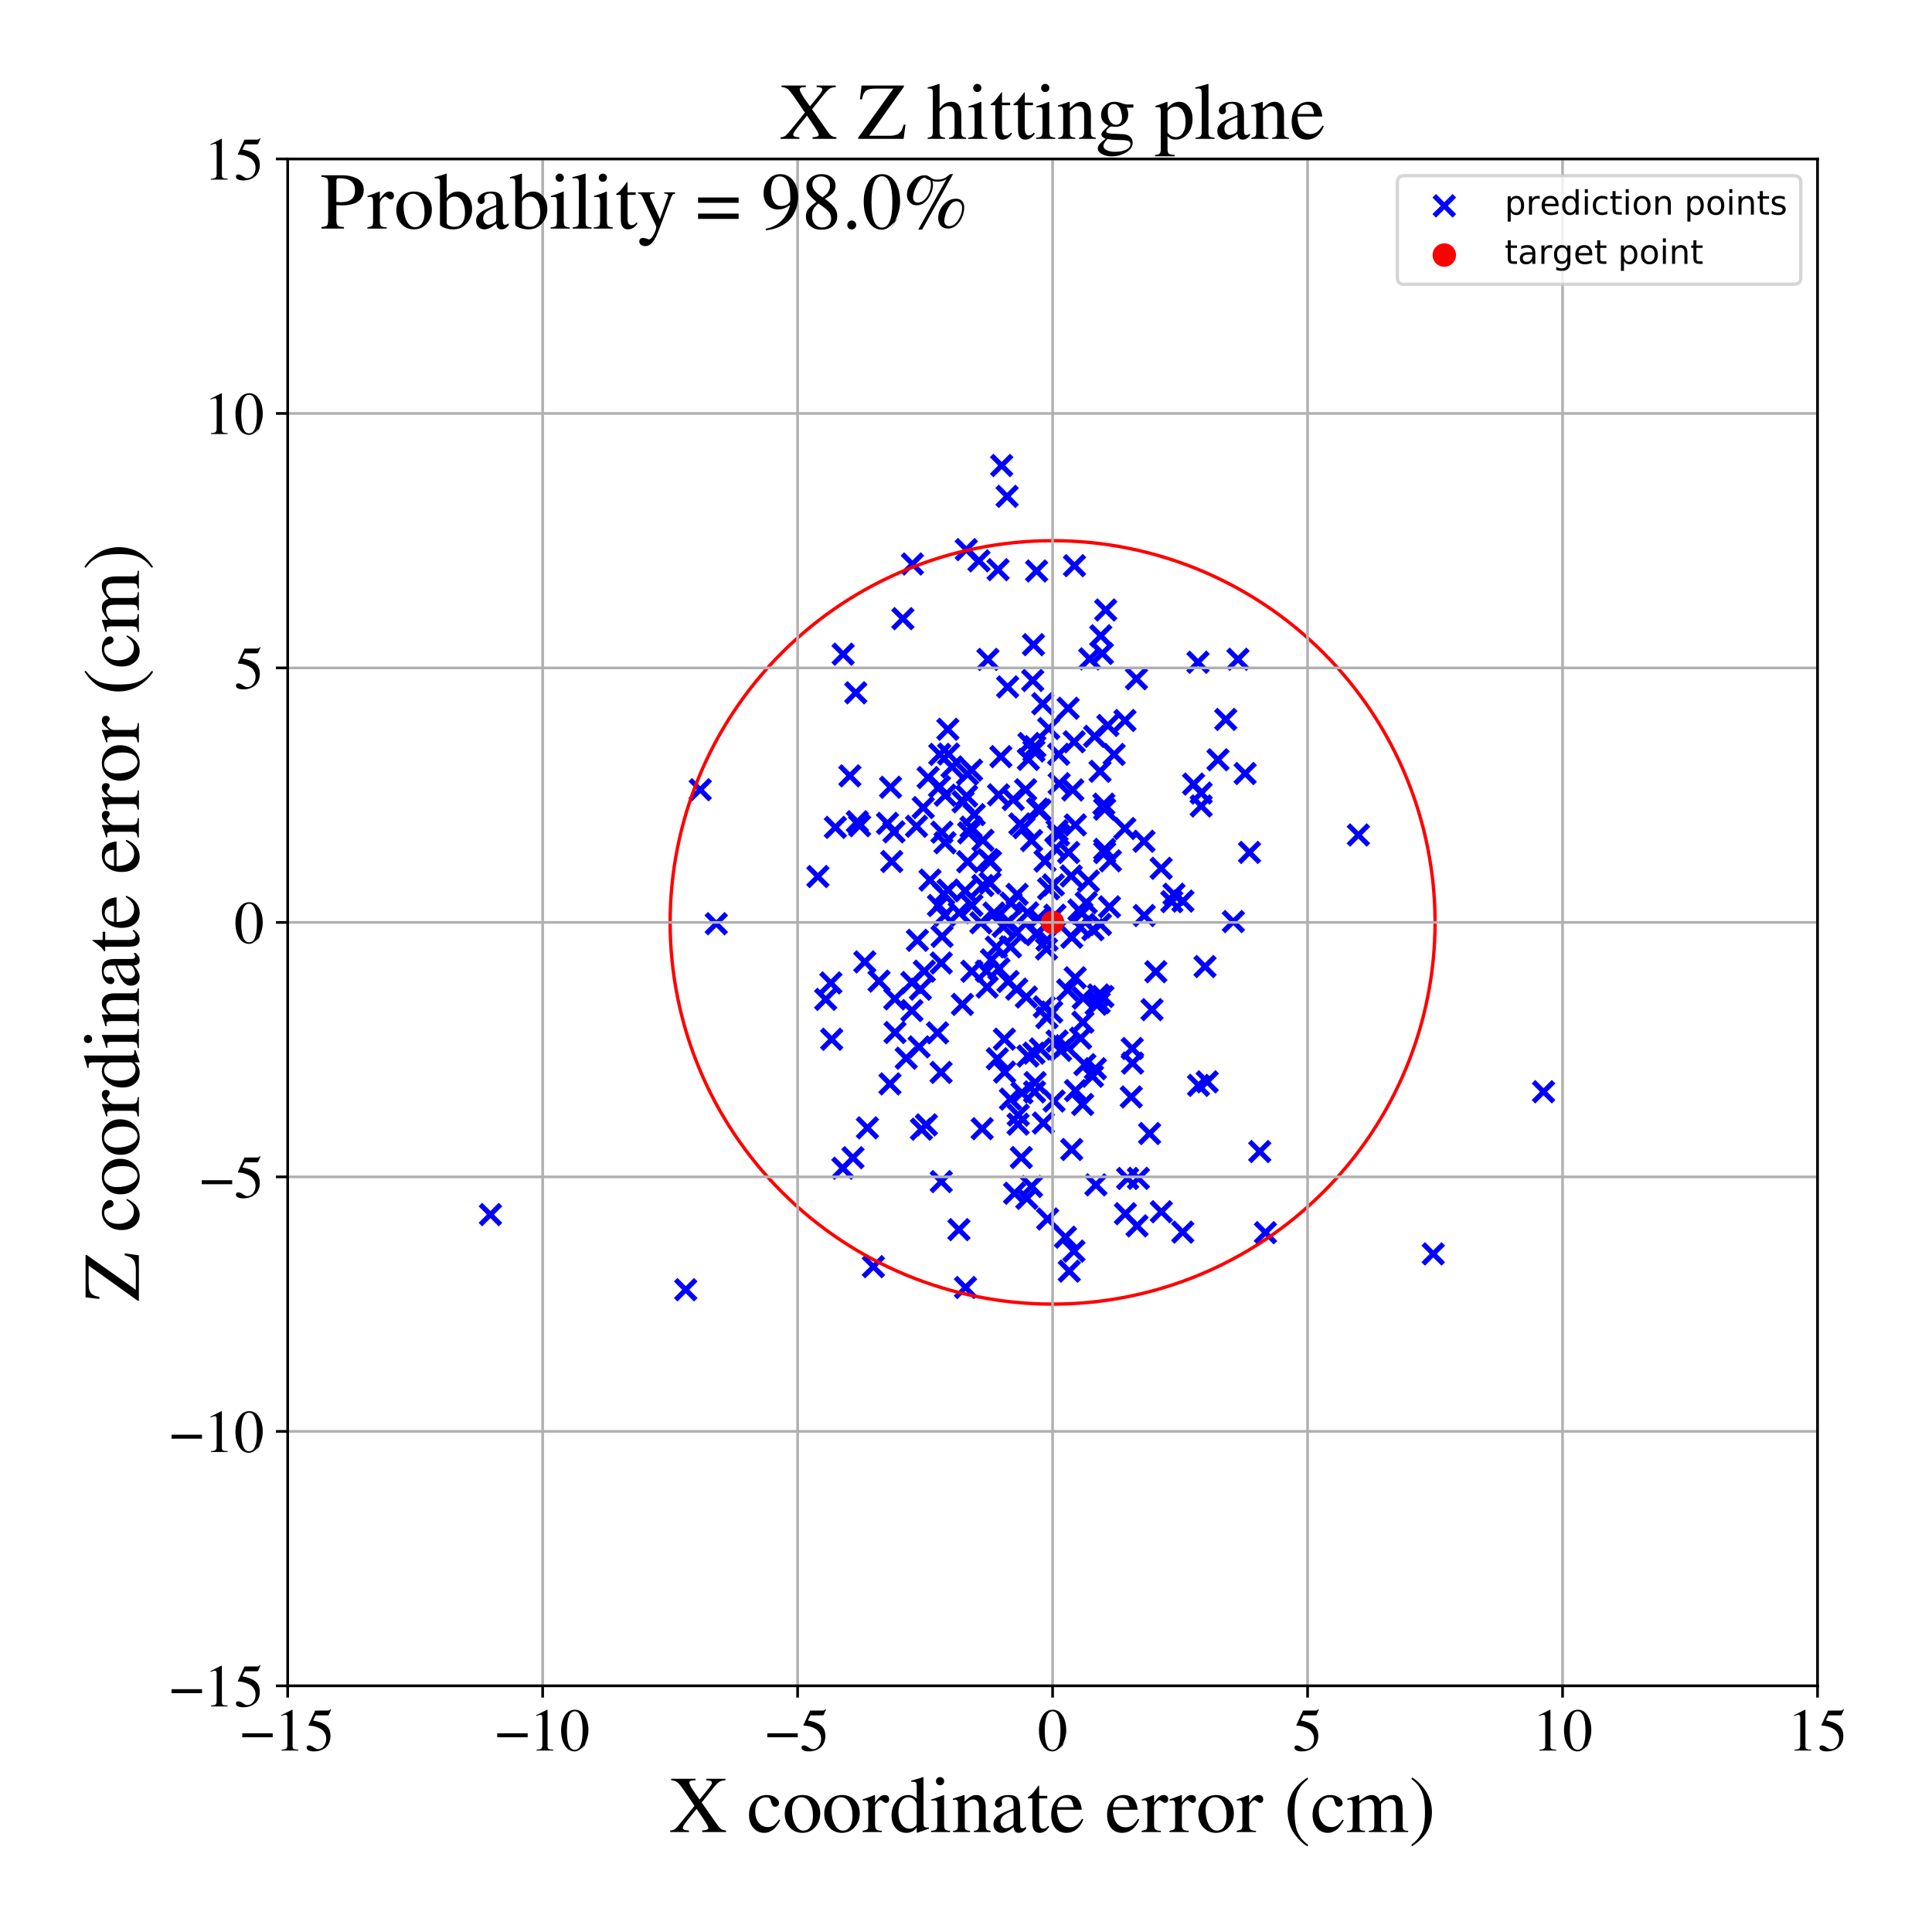 <?xml version="1.0" encoding="utf-8" standalone="no"?>
<!DOCTYPE svg PUBLIC "-//W3C//DTD SVG 1.1//EN"
  "http://www.w3.org/Graphics/SVG/1.1/DTD/svg11.dtd">
<!-- Created with matplotlib (https://matplotlib.org/) -->
<svg height="576pt" version="1.1" viewBox="0 0 576 576" width="576pt" xmlns="http://www.w3.org/2000/svg" xmlns:xlink="http://www.w3.org/1999/xlink">
 <defs>
  <style type="text/css">
*{stroke-linecap:butt;stroke-linejoin:round;}
  </style>
 </defs>
 <g id="figure_1">
  <g id="patch_1">
   <path d="M 0 576 
L 576 576 
L 576 0 
L 0 0 
z
" style="fill:#ffffff;"/>
  </g>
  <g id="axes_1">
   <g id="patch_2">
    <path d="M 85.766 502.609 
L 541.875 502.609 
L 541.875 47.391 
L 85.766 47.391 
z
" style="fill:#ffffff;"/>
   </g>
   <g id="PathCollection_1">
    <defs>
     <path d="M -3 3 
L 3 -3 
M -3 -3 
L 3 3 
" id="md3d5e8ad35" style="stroke:#0000ff;stroke-width:1.5;"/>
    </defs>
    <g clip-path="url(#p6259b351c8)">
     <use style="fill:#0000ff;stroke:#0000ff;stroke-width:1.5;" x="264.594" xlink:href="#md3d5e8ad35" y="245.479"/>
     <use style="fill:#0000ff;stroke:#0000ff;stroke-width:1.5;" x="290.455" xlink:href="#md3d5e8ad35" y="242.881"/>
     <use style="fill:#0000ff;stroke:#0000ff;stroke-width:1.5;" x="299.447" xlink:href="#md3d5e8ad35" y="309.809"/>
     <use style="fill:#0000ff;stroke:#0000ff;stroke-width:1.5;" x="337.562" xlink:href="#md3d5e8ad35" y="312.592"/>
     <use style="fill:#0000ff;stroke:#0000ff;stroke-width:1.5;" x="327.709" xlink:href="#md3d5e8ad35" y="298.924"/>
     <use style="fill:#0000ff;stroke:#0000ff;stroke-width:1.5;" x="312.15" xlink:href="#md3d5e8ad35" y="280.268"/>
     <use style="fill:#0000ff;stroke:#0000ff;stroke-width:1.5;" x="311.995" xlink:href="#md3d5e8ad35" y="282.91"/>
     <use style="fill:#0000ff;stroke:#0000ff;stroke-width:1.5;" x="289.654" xlink:href="#md3d5e8ad35" y="229.61"/>
     <use style="fill:#0000ff;stroke:#0000ff;stroke-width:1.5;" x="306.762" xlink:href="#md3d5e8ad35" y="221.656"/>
     <use style="fill:#0000ff;stroke:#0000ff;stroke-width:1.5;" x="312.335" xlink:href="#md3d5e8ad35" y="363.43"/>
     <use style="fill:#0000ff;stroke:#0000ff;stroke-width:1.5;" x="319.519" xlink:href="#md3d5e8ad35" y="342.71"/>
     <use style="fill:#0000ff;stroke:#0000ff;stroke-width:1.5;" x="359.904" xlink:href="#md3d5e8ad35" y="322.539"/>
     <use style="fill:#0000ff;stroke:#0000ff;stroke-width:1.5;" x="331.046" xlink:href="#md3d5e8ad35" y="256.641"/>
     <use style="fill:#0000ff;stroke:#0000ff;stroke-width:1.5;" x="297.569" xlink:href="#md3d5e8ad35" y="169.841"/>
     <use style="fill:#0000ff;stroke:#0000ff;stroke-width:1.5;" x="315.775" xlink:href="#md3d5e8ad35" y="233.639"/>
     <use style="fill:#0000ff;stroke:#0000ff;stroke-width:1.5;" x="338.991" xlink:href="#md3d5e8ad35" y="365.476"/>
     <use style="fill:#0000ff;stroke:#0000ff;stroke-width:1.5;" x="300.527" xlink:href="#md3d5e8ad35" y="292.617"/>
     <use style="fill:#0000ff;stroke:#0000ff;stroke-width:1.5;" x="302.48" xlink:href="#md3d5e8ad35" y="355.756"/>
     <use style="fill:#0000ff;stroke:#0000ff;stroke-width:1.5;" x="308.434" xlink:href="#md3d5e8ad35" y="325.529"/>
     <use style="fill:#0000ff;stroke:#0000ff;stroke-width:1.5;" x="318.454" xlink:href="#md3d5e8ad35" y="211.159"/>
     <use style="fill:#0000ff;stroke:#0000ff;stroke-width:1.5;" x="285.891" xlink:href="#md3d5e8ad35" y="366.593"/>
     <use style="fill:#0000ff;stroke:#0000ff;stroke-width:1.5;" x="327.968" xlink:href="#md3d5e8ad35" y="229.954"/>
     <use style="fill:#0000ff;stroke:#0000ff;stroke-width:1.5;" x="318.783" xlink:href="#md3d5e8ad35" y="378.979"/>
     <use style="fill:#0000ff;stroke:#0000ff;stroke-width:1.5;" x="308.247" xlink:href="#md3d5e8ad35" y="223.909"/>
     <use style="fill:#0000ff;stroke:#0000ff;stroke-width:1.5;" x="288.184" xlink:href="#md3d5e8ad35" y="237.333"/>
     <use style="fill:#0000ff;stroke:#0000ff;stroke-width:1.5;" x="287.742" xlink:href="#md3d5e8ad35" y="265.578"/>
     <use style="fill:#0000ff;stroke:#0000ff;stroke-width:1.5;" x="363.12" xlink:href="#md3d5e8ad35" y="226.518"/>
     <use style="fill:#0000ff;stroke:#0000ff;stroke-width:1.5;" x="336.188" xlink:href="#md3d5e8ad35" y="351.341"/>
     <use style="fill:#0000ff;stroke:#0000ff;stroke-width:1.5;" x="291.868" xlink:href="#md3d5e8ad35" y="167.206"/>
     <use style="fill:#0000ff;stroke:#0000ff;stroke-width:1.5;" x="292.826" xlink:href="#md3d5e8ad35" y="336.502"/>
     <use style="fill:#0000ff;stroke:#0000ff;stroke-width:1.5;" x="350.007" xlink:href="#md3d5e8ad35" y="266.598"/>
     <use style="fill:#0000ff;stroke:#0000ff;stroke-width:1.5;" x="265.325" xlink:href="#md3d5e8ad35" y="323.15"/>
     <use style="fill:#0000ff;stroke:#0000ff;stroke-width:1.5;" x="266.835" xlink:href="#md3d5e8ad35" y="307.83"/>
     <use style="fill:#0000ff;stroke:#0000ff;stroke-width:1.5;" x="276.187" xlink:href="#md3d5e8ad35" y="335.371"/>
     <use style="fill:#0000ff;stroke:#0000ff;stroke-width:1.5;" x="329.33" xlink:href="#md3d5e8ad35" y="253.243"/>
     <use style="fill:#0000ff;stroke:#0000ff;stroke-width:1.5;" x="274.704" xlink:href="#md3d5e8ad35" y="336.655"/>
     <use style="fill:#0000ff;stroke:#0000ff;stroke-width:1.5;" x="326.801" xlink:href="#md3d5e8ad35" y="299.397"/>
     <use style="fill:#0000ff;stroke:#0000ff;stroke-width:1.5;" x="300.684" xlink:href="#md3d5e8ad35" y="274.812"/>
     <use style="fill:#0000ff;stroke:#0000ff;stroke-width:1.5;" x="326.725" xlink:href="#md3d5e8ad35" y="353.252"/>
     <use style="fill:#0000ff;stroke:#0000ff;stroke-width:1.5;" x="269.178" xlink:href="#md3d5e8ad35" y="184.446"/>
     <use style="fill:#0000ff;stroke:#0000ff;stroke-width:1.5;" x="294.543" xlink:href="#md3d5e8ad35" y="196.596"/>
     <use style="fill:#0000ff;stroke:#0000ff;stroke-width:1.5;" x="320.553" xlink:href="#md3d5e8ad35" y="291.511"/>
     <use style="fill:#0000ff;stroke:#0000ff;stroke-width:1.5;" x="300.253" xlink:href="#md3d5e8ad35" y="147.985"/>
     <use style="fill:#0000ff;stroke:#0000ff;stroke-width:1.5;" x="276.705" xlink:href="#md3d5e8ad35" y="231.816"/>
     <use style="fill:#0000ff;stroke:#0000ff;stroke-width:1.5;" x="328.652" xlink:href="#md3d5e8ad35" y="194.81"/>
     <use style="fill:#0000ff;stroke:#0000ff;stroke-width:1.5;" x="337.662" xlink:href="#md3d5e8ad35" y="316.946"/>
     <use style="fill:#0000ff;stroke:#0000ff;stroke-width:1.5;" x="303.578" xlink:href="#md3d5e8ad35" y="332.456"/>
     <use style="fill:#0000ff;stroke:#0000ff;stroke-width:1.5;" x="251.279" xlink:href="#md3d5e8ad35" y="348.28"/>
     <use style="fill:#0000ff;stroke:#0000ff;stroke-width:1.5;" x="315.585" xlink:href="#md3d5e8ad35" y="248.919"/>
     <use style="fill:#0000ff;stroke:#0000ff;stroke-width:1.5;" x="285.988" xlink:href="#md3d5e8ad35" y="272.114"/>
     <use style="fill:#0000ff;stroke:#0000ff;stroke-width:1.5;" x="298.394" xlink:href="#md3d5e8ad35" y="225.578"/>
     <use style="fill:#0000ff;stroke:#0000ff;stroke-width:1.5;" x="311.349" xlink:href="#md3d5e8ad35" y="300.175"/>
     <use style="fill:#0000ff;stroke:#0000ff;stroke-width:1.5;" x="343.452" xlink:href="#md3d5e8ad35" y="301.013"/>
     <use style="fill:#0000ff;stroke:#0000ff;stroke-width:1.5;" x="460.182" xlink:href="#md3d5e8ad35" y="325.49"/>
     <use style="fill:#0000ff;stroke:#0000ff;stroke-width:1.5;" x="329.35" xlink:href="#md3d5e8ad35" y="254.176"/>
     <use style="fill:#0000ff;stroke:#0000ff;stroke-width:1.5;" x="294.298" xlink:href="#md3d5e8ad35" y="294.291"/>
     <use style="fill:#0000ff;stroke:#0000ff;stroke-width:1.5;" x="341.062" xlink:href="#md3d5e8ad35" y="250.812"/>
     <use style="fill:#0000ff;stroke:#0000ff;stroke-width:1.5;" x="324.887" xlink:href="#md3d5e8ad35" y="196.433"/>
     <use style="fill:#0000ff;stroke:#0000ff;stroke-width:1.5;" x="301.259" xlink:href="#md3d5e8ad35" y="282.289"/>
     <use style="fill:#0000ff;stroke:#0000ff;stroke-width:1.5;" x="255.138" xlink:href="#md3d5e8ad35" y="206.546"/>
     <use style="fill:#0000ff;stroke:#0000ff;stroke-width:1.5;" x="322.044" xlink:href="#md3d5e8ad35" y="276.38"/>
     <use style="fill:#0000ff;stroke:#0000ff;stroke-width:1.5;" x="246.166" xlink:href="#md3d5e8ad35" y="297.952"/>
     <use style="fill:#0000ff;stroke:#0000ff;stroke-width:1.5;" x="288.453" xlink:href="#md3d5e8ad35" y="230.792"/>
     <use style="fill:#0000ff;stroke:#0000ff;stroke-width:1.5;" x="275.253" xlink:href="#md3d5e8ad35" y="240.779"/>
     <use style="fill:#0000ff;stroke:#0000ff;stroke-width:1.5;" x="297.038" xlink:href="#md3d5e8ad35" y="282.383"/>
     <use style="fill:#0000ff;stroke:#0000ff;stroke-width:1.5;" x="262.073" xlink:href="#md3d5e8ad35" y="292.503"/>
     <use style="fill:#0000ff;stroke:#0000ff;stroke-width:1.5;" x="243.847" xlink:href="#md3d5e8ad35" y="261.32"/>
     <use style="fill:#0000ff;stroke:#0000ff;stroke-width:1.5;" x="280.62" xlink:href="#md3d5e8ad35" y="352.276"/>
     <use style="fill:#0000ff;stroke:#0000ff;stroke-width:1.5;" x="266.516" xlink:href="#md3d5e8ad35" y="248.006"/>
     <use style="fill:#0000ff;stroke:#0000ff;stroke-width:1.5;" x="338.816" xlink:href="#md3d5e8ad35" y="202.359"/>
     <use style="fill:#0000ff;stroke:#0000ff;stroke-width:1.5;" x="308.265" xlink:href="#md3d5e8ad35" y="313.979"/>
     <use style="fill:#0000ff;stroke:#0000ff;stroke-width:1.5;" x="308.617" xlink:href="#md3d5e8ad35" y="322.765"/>
     <use style="fill:#0000ff;stroke:#0000ff;stroke-width:1.5;" x="342.733" xlink:href="#md3d5e8ad35" y="337.947"/>
     <use style="fill:#0000ff;stroke:#0000ff;stroke-width:1.5;" x="271.875" xlink:href="#md3d5e8ad35" y="301.294"/>
     <use style="fill:#0000ff;stroke:#0000ff;stroke-width:1.5;" x="325.708" xlink:href="#md3d5e8ad35" y="320.873"/>
     <use style="fill:#0000ff;stroke:#0000ff;stroke-width:1.5;" x="299.088" xlink:href="#md3d5e8ad35" y="276.189"/>
     <use style="fill:#0000ff;stroke:#0000ff;stroke-width:1.5;" x="329.65" xlink:href="#md3d5e8ad35" y="181.865"/>
     <use style="fill:#0000ff;stroke:#0000ff;stroke-width:1.5;" x="325.837" xlink:href="#md3d5e8ad35" y="277.175"/>
     <use style="fill:#0000ff;stroke:#0000ff;stroke-width:1.5;" x="330.781" xlink:href="#md3d5e8ad35" y="270.359"/>
     <use style="fill:#0000ff;stroke:#0000ff;stroke-width:1.5;" x="315.154" xlink:href="#md3d5e8ad35" y="310.368"/>
     <use style="fill:#0000ff;stroke:#0000ff;stroke-width:1.5;" x="251.375" xlink:href="#md3d5e8ad35" y="195.043"/>
     <use style="fill:#0000ff;stroke:#0000ff;stroke-width:1.5;" x="335.518" xlink:href="#md3d5e8ad35" y="361.843"/>
     <use style="fill:#0000ff;stroke:#0000ff;stroke-width:1.5;" x="273.239" xlink:href="#md3d5e8ad35" y="246.346"/>
     <use style="fill:#0000ff;stroke:#0000ff;stroke-width:1.5;" x="320.599" xlink:href="#md3d5e8ad35" y="245.941"/>
     <use style="fill:#0000ff;stroke:#0000ff;stroke-width:1.5;" x="265.864" xlink:href="#md3d5e8ad35" y="256.85"/>
     <use style="fill:#0000ff;stroke:#0000ff;stroke-width:1.5;" x="313.559" xlink:href="#md3d5e8ad35" y="301.729"/>
     <use style="fill:#0000ff;stroke:#0000ff;stroke-width:1.5;" x="328.177" xlink:href="#md3d5e8ad35" y="189.546"/>
     <use style="fill:#0000ff;stroke:#0000ff;stroke-width:1.5;" x="249.059" xlink:href="#md3d5e8ad35" y="246.674"/>
     <use style="fill:#0000ff;stroke:#0000ff;stroke-width:1.5;" x="830.543" xlink:href="#md3d5e8ad35" y="245.437"/>
     <use style="fill:#0000ff;stroke:#0000ff;stroke-width:1.5;" x="288.515" xlink:href="#md3d5e8ad35" y="256.92"/>
     <use style="fill:#0000ff;stroke:#0000ff;stroke-width:1.5;" x="328.81" xlink:href="#md3d5e8ad35" y="297.093"/>
     <use style="fill:#0000ff;stroke:#0000ff;stroke-width:1.5;" x="341.139" xlink:href="#md3d5e8ad35" y="272.956"/>
     <use style="fill:#0000ff;stroke:#0000ff;stroke-width:1.5;" x="282.806" xlink:href="#md3d5e8ad35" y="224.81"/>
     <use style="fill:#0000ff;stroke:#0000ff;stroke-width:1.5;" x="375.576" xlink:href="#md3d5e8ad35" y="343.318"/>
     <use style="fill:#0000ff;stroke:#0000ff;stroke-width:1.5;" x="305.249" xlink:href="#md3d5e8ad35" y="246.747"/>
     <use style="fill:#0000ff;stroke:#0000ff;stroke-width:1.5;" x="304.043" xlink:href="#md3d5e8ad35" y="245.65"/>
     <use style="fill:#0000ff;stroke:#0000ff;stroke-width:1.5;" x="318.323" xlink:href="#md3d5e8ad35" y="295.152"/>
     <use style="fill:#0000ff;stroke:#0000ff;stroke-width:1.5;" x="352.664" xlink:href="#md3d5e8ad35" y="268.653"/>
     <use style="fill:#0000ff;stroke:#0000ff;stroke-width:1.5;" x="146.219" xlink:href="#md3d5e8ad35" y="362.107"/>
     <use style="fill:#0000ff;stroke:#0000ff;stroke-width:1.5;" x="309.344" xlink:href="#md3d5e8ad35" y="241.229"/>
     <use style="fill:#0000ff;stroke:#0000ff;stroke-width:1.5;" x="322.156" xlink:href="#md3d5e8ad35" y="309.519"/>
     <use style="fill:#0000ff;stroke:#0000ff;stroke-width:1.5;" x="280.568" xlink:href="#md3d5e8ad35" y="319.726"/>
     <use style="fill:#0000ff;stroke:#0000ff;stroke-width:1.5;" x="328.072" xlink:href="#md3d5e8ad35" y="275.614"/>
     <use style="fill:#0000ff;stroke:#0000ff;stroke-width:1.5;" x="311.071" xlink:href="#md3d5e8ad35" y="334.816"/>
     <use style="fill:#0000ff;stroke:#0000ff;stroke-width:1.5;" x="295.156" xlink:href="#md3d5e8ad35" y="263.278"/>
     <use style="fill:#0000ff;stroke:#0000ff;stroke-width:1.5;" x="346.181" xlink:href="#md3d5e8ad35" y="258.883"/>
     <use style="fill:#0000ff;stroke:#0000ff;stroke-width:1.5;" x="332.162" xlink:href="#md3d5e8ad35" y="224.92"/>
     <use style="fill:#0000ff;stroke:#0000ff;stroke-width:1.5;" x="309.548" xlink:href="#md3d5e8ad35" y="273.863"/>
     <use style="fill:#0000ff;stroke:#0000ff;stroke-width:1.5;" x="319.532" xlink:href="#md3d5e8ad35" y="279.434"/>
     <use style="fill:#0000ff;stroke:#0000ff;stroke-width:1.5;" x="358.107" xlink:href="#md3d5e8ad35" y="236.44"/>
     <use style="fill:#0000ff;stroke:#0000ff;stroke-width:1.5;" x="257.828" xlink:href="#md3d5e8ad35" y="286.78"/>
     <use style="fill:#0000ff;stroke:#0000ff;stroke-width:1.5;" x="346.237" xlink:href="#md3d5e8ad35" y="361.266"/>
     <use style="fill:#0000ff;stroke:#0000ff;stroke-width:1.5;" x="318.589" xlink:href="#md3d5e8ad35" y="254.162"/>
     <use style="fill:#0000ff;stroke:#0000ff;stroke-width:1.5;" x="329.095" xlink:href="#md3d5e8ad35" y="239.749"/>
     <use style="fill:#0000ff;stroke:#0000ff;stroke-width:1.5;" x="307.552" xlink:href="#md3d5e8ad35" y="250.597"/>
     <use style="fill:#0000ff;stroke:#0000ff;stroke-width:1.5;" x="279.515" xlink:href="#md3d5e8ad35" y="307.927"/>
     <use style="fill:#0000ff;stroke:#0000ff;stroke-width:1.5;" x="314.512" xlink:href="#md3d5e8ad35" y="272.856"/>
     <use style="fill:#0000ff;stroke:#0000ff;stroke-width:1.5;" x="293.054" xlink:href="#md3d5e8ad35" y="250.526"/>
     <use style="fill:#0000ff;stroke:#0000ff;stroke-width:1.5;" x="256.276" xlink:href="#md3d5e8ad35" y="246.169"/>
     <use style="fill:#0000ff;stroke:#0000ff;stroke-width:1.5;" x="304.487" xlink:href="#md3d5e8ad35" y="345.1"/>
     <use style="fill:#0000ff;stroke:#0000ff;stroke-width:1.5;" x="274.411" xlink:href="#md3d5e8ad35" y="294.919"/>
     <use style="fill:#0000ff;stroke:#0000ff;stroke-width:1.5;" x="371.216" xlink:href="#md3d5e8ad35" y="230.616"/>
     <use style="fill:#0000ff;stroke:#0000ff;stroke-width:1.5;" x="281.342" xlink:href="#md3d5e8ad35" y="266.551"/>
     <use style="fill:#0000ff;stroke:#0000ff;stroke-width:1.5;" x="319.836" xlink:href="#md3d5e8ad35" y="235.515"/>
     <use style="fill:#0000ff;stroke:#0000ff;stroke-width:1.5;" x="320.246" xlink:href="#md3d5e8ad35" y="221.154"/>
     <use style="fill:#0000ff;stroke:#0000ff;stroke-width:1.5;" x="297.702" xlink:href="#md3d5e8ad35" y="236.97"/>
     <use style="fill:#0000ff;stroke:#0000ff;stroke-width:1.5;" x="352.621" xlink:href="#md3d5e8ad35" y="367.34"/>
     <use style="fill:#0000ff;stroke:#0000ff;stroke-width:1.5;" x="306.141" xlink:href="#md3d5e8ad35" y="357.265"/>
     <use style="fill:#0000ff;stroke:#0000ff;stroke-width:1.5;" x="377.27" xlink:href="#md3d5e8ad35" y="367.502"/>
     <use style="fill:#0000ff;stroke:#0000ff;stroke-width:1.5;" x="339.396" xlink:href="#md3d5e8ad35" y="351.305"/>
     <use style="fill:#0000ff;stroke:#0000ff;stroke-width:1.5;" x="277.279" xlink:href="#md3d5e8ad35" y="262.379"/>
     <use style="fill:#0000ff;stroke:#0000ff;stroke-width:1.5;" x="337.267" xlink:href="#md3d5e8ad35" y="327.043"/>
     <use style="fill:#0000ff;stroke:#0000ff;stroke-width:1.5;" x="312.632" xlink:href="#md3d5e8ad35" y="264.979"/>
     <use style="fill:#0000ff;stroke:#0000ff;stroke-width:1.5;" x="282.585" xlink:href="#md3d5e8ad35" y="217.425"/>
     <use style="fill:#0000ff;stroke:#0000ff;stroke-width:1.5;" x="208.773" xlink:href="#md3d5e8ad35" y="235.444"/>
     <use style="fill:#0000ff;stroke:#0000ff;stroke-width:1.5;" x="317.65" xlink:href="#md3d5e8ad35" y="368.849"/>
     <use style="fill:#0000ff;stroke:#0000ff;stroke-width:1.5;" x="315.147" xlink:href="#md3d5e8ad35" y="247.666"/>
     <use style="fill:#0000ff;stroke:#0000ff;stroke-width:1.5;" x="298.637" xlink:href="#md3d5e8ad35" y="138.786"/>
     <use style="fill:#0000ff;stroke:#0000ff;stroke-width:1.5;" x="280.619" xlink:href="#md3d5e8ad35" y="287.11"/>
     <use style="fill:#0000ff;stroke:#0000ff;stroke-width:1.5;" x="289.739" xlink:href="#md3d5e8ad35" y="289.575"/>
     <use style="fill:#0000ff;stroke:#0000ff;stroke-width:1.5;" x="271.85" xlink:href="#md3d5e8ad35" y="292.918"/>
     <use style="fill:#0000ff;stroke:#0000ff;stroke-width:1.5;" x="288.795" xlink:href="#md3d5e8ad35" y="248.305"/>
     <use style="fill:#0000ff;stroke:#0000ff;stroke-width:1.5;" x="204.443" xlink:href="#md3d5e8ad35" y="384.514"/>
     <use style="fill:#0000ff;stroke:#0000ff;stroke-width:1.5;" x="372.519" xlink:href="#md3d5e8ad35" y="254.136"/>
     <use style="fill:#0000ff;stroke:#0000ff;stroke-width:1.5;" x="321.658" xlink:href="#md3d5e8ad35" y="271.317"/>
     <use style="fill:#0000ff;stroke:#0000ff;stroke-width:1.5;" x="317.73" xlink:href="#md3d5e8ad35" y="311.786"/>
     <use style="fill:#0000ff;stroke:#0000ff;stroke-width:1.5;" x="320.64" xlink:href="#md3d5e8ad35" y="325.146"/>
     <use style="fill:#0000ff;stroke:#0000ff;stroke-width:1.5;" x="312.659" xlink:href="#md3d5e8ad35" y="217.186"/>
     <use style="fill:#0000ff;stroke:#0000ff;stroke-width:1.5;" x="306.594" xlink:href="#md3d5e8ad35" y="226.404"/>
     <use style="fill:#0000ff;stroke:#0000ff;stroke-width:1.5;" x="287.126" xlink:href="#md3d5e8ad35" y="239.043"/>
     <use style="fill:#0000ff;stroke:#0000ff;stroke-width:1.5;" x="322.781" xlink:href="#md3d5e8ad35" y="329.28"/>
     <use style="fill:#0000ff;stroke:#0000ff;stroke-width:1.5;" x="302.079" xlink:href="#md3d5e8ad35" y="238.373"/>
     <use style="fill:#0000ff;stroke:#0000ff;stroke-width:1.5;" x="265.507" xlink:href="#md3d5e8ad35" y="234.712"/>
     <use style="fill:#0000ff;stroke:#0000ff;stroke-width:1.5;" x="294.566" xlink:href="#md3d5e8ad35" y="256.296"/>
     <use style="fill:#0000ff;stroke:#0000ff;stroke-width:1.5;" x="279.787" xlink:href="#md3d5e8ad35" y="269.971"/>
     <use style="fill:#0000ff;stroke:#0000ff;stroke-width:1.5;" x="312.117" xlink:href="#md3d5e8ad35" y="303.399"/>
     <use style="fill:#0000ff;stroke:#0000ff;stroke-width:1.5;" x="310.882" xlink:href="#md3d5e8ad35" y="209.807"/>
     <use style="fill:#0000ff;stroke:#0000ff;stroke-width:1.5;" x="305.996" xlink:href="#md3d5e8ad35" y="297.249"/>
     <use style="fill:#0000ff;stroke:#0000ff;stroke-width:1.5;" x="213.549" xlink:href="#md3d5e8ad35" y="275.395"/>
     <use style="fill:#0000ff;stroke:#0000ff;stroke-width:1.5;" x="306.392" xlink:href="#md3d5e8ad35" y="272.171"/>
     <use style="fill:#0000ff;stroke:#0000ff;stroke-width:1.5;" x="303.525" xlink:href="#md3d5e8ad35" y="335.147"/>
     <use style="fill:#0000ff;stroke:#0000ff;stroke-width:1.5;" x="280.864" xlink:href="#md3d5e8ad35" y="279.176"/>
     <use style="fill:#0000ff;stroke:#0000ff;stroke-width:1.5;" x="272.026" xlink:href="#md3d5e8ad35" y="168.147"/>
     <use style="fill:#0000ff;stroke:#0000ff;stroke-width:1.5;" x="330.286" xlink:href="#md3d5e8ad35" y="216.286"/>
     <use style="fill:#0000ff;stroke:#0000ff;stroke-width:1.5;" x="306.471" xlink:href="#md3d5e8ad35" y="314.841"/>
     <use style="fill:#0000ff;stroke:#0000ff;stroke-width:1.5;" x="316.19" xlink:href="#md3d5e8ad35" y="313.136"/>
     <use style="fill:#0000ff;stroke:#0000ff;stroke-width:1.5;" x="326.351" xlink:href="#md3d5e8ad35" y="219.525"/>
     <use style="fill:#0000ff;stroke:#0000ff;stroke-width:1.5;" x="303.124" xlink:href="#md3d5e8ad35" y="278.037"/>
     <use style="fill:#0000ff;stroke:#0000ff;stroke-width:1.5;" x="294.092" xlink:href="#md3d5e8ad35" y="289.54"/>
     <use style="fill:#0000ff;stroke:#0000ff;stroke-width:1.5;" x="307.537" xlink:href="#md3d5e8ad35" y="353.737"/>
     <use style="fill:#0000ff;stroke:#0000ff;stroke-width:1.5;" x="299.518" xlink:href="#md3d5e8ad35" y="319.625"/>
     <use style="fill:#0000ff;stroke:#0000ff;stroke-width:1.5;" x="326.572" xlink:href="#md3d5e8ad35" y="318.619"/>
     <use style="fill:#0000ff;stroke:#0000ff;stroke-width:1.5;" x="359.257" xlink:href="#md3d5e8ad35" y="288.16"/>
     <use style="fill:#0000ff;stroke:#0000ff;stroke-width:1.5;" x="319.37" xlink:href="#md3d5e8ad35" y="261.164"/>
     <use style="fill:#0000ff;stroke:#0000ff;stroke-width:1.5;" x="309.214" xlink:href="#md3d5e8ad35" y="278.224"/>
     <use style="fill:#0000ff;stroke:#0000ff;stroke-width:1.5;" x="281.672" xlink:href="#md3d5e8ad35" y="272.849"/>
     <use style="fill:#0000ff;stroke:#0000ff;stroke-width:1.5;" x="404.985" xlink:href="#md3d5e8ad35" y="248.939"/>
     <use style="fill:#0000ff;stroke:#0000ff;stroke-width:1.5;" x="260.391" xlink:href="#md3d5e8ad35" y="377.639"/>
     <use style="fill:#0000ff;stroke:#0000ff;stroke-width:1.5;" x="311.567" xlink:href="#md3d5e8ad35" y="256.709"/>
     <use style="fill:#0000ff;stroke:#0000ff;stroke-width:1.5;" x="314.262" xlink:href="#md3d5e8ad35" y="328.255"/>
     <use style="fill:#0000ff;stroke:#0000ff;stroke-width:1.5;" x="335.338" xlink:href="#md3d5e8ad35" y="247.008"/>
     <use style="fill:#0000ff;stroke:#0000ff;stroke-width:1.5;" x="357.163" xlink:href="#md3d5e8ad35" y="197.441"/>
     <use style="fill:#0000ff;stroke:#0000ff;stroke-width:1.5;" x="247.711" xlink:href="#md3d5e8ad35" y="293.047"/>
     <use style="fill:#0000ff;stroke:#0000ff;stroke-width:1.5;" x="301.44" xlink:href="#md3d5e8ad35" y="269.267"/>
     <use style="fill:#0000ff;stroke:#0000ff;stroke-width:1.5;" x="280.811" xlink:href="#md3d5e8ad35" y="248.107"/>
     <use style="fill:#0000ff;stroke:#0000ff;stroke-width:1.5;" x="310.174" xlink:href="#md3d5e8ad35" y="312.733"/>
     <use style="fill:#0000ff;stroke:#0000ff;stroke-width:1.5;" x="280.185" xlink:href="#md3d5e8ad35" y="224.908"/>
     <use style="fill:#0000ff;stroke:#0000ff;stroke-width:1.5;" x="344.598" xlink:href="#md3d5e8ad35" y="289.708"/>
     <use style="fill:#0000ff;stroke:#0000ff;stroke-width:1.5;" x="289.765" xlink:href="#md3d5e8ad35" y="269.928"/>
     <use style="fill:#0000ff;stroke:#0000ff;stroke-width:1.5;" x="289.507" xlink:href="#md3d5e8ad35" y="246.604"/>
     <use style="fill:#0000ff;stroke:#0000ff;stroke-width:1.5;" x="304.669" xlink:href="#md3d5e8ad35" y="325.816"/>
     <use style="fill:#0000ff;stroke:#0000ff;stroke-width:1.5;" x="275.58" xlink:href="#md3d5e8ad35" y="289.542"/>
     <use style="fill:#0000ff;stroke:#0000ff;stroke-width:1.5;" x="314.764" xlink:href="#md3d5e8ad35" y="252.944"/>
     <use style="fill:#0000ff;stroke:#0000ff;stroke-width:1.5;" x="258.614" xlink:href="#md3d5e8ad35" y="336.246"/>
     <use style="fill:#0000ff;stroke:#0000ff;stroke-width:1.5;" x="283.843" xlink:href="#md3d5e8ad35" y="228.642"/>
     <use style="fill:#0000ff;stroke:#0000ff;stroke-width:1.5;" x="288.078" xlink:href="#md3d5e8ad35" y="163.866"/>
     <use style="fill:#0000ff;stroke:#0000ff;stroke-width:1.5;" x="324.5" xlink:href="#md3d5e8ad35" y="262.674"/>
     <use style="fill:#0000ff;stroke:#0000ff;stroke-width:1.5;" x="349.362" xlink:href="#md3d5e8ad35" y="268.816"/>
     <use style="fill:#0000ff;stroke:#0000ff;stroke-width:1.5;" x="320.337" xlink:href="#md3d5e8ad35" y="168.646"/>
     <use style="fill:#0000ff;stroke:#0000ff;stroke-width:1.5;" x="255.603" xlink:href="#md3d5e8ad35" y="244.99"/>
     <use style="fill:#0000ff;stroke:#0000ff;stroke-width:1.5;" x="295.306" xlink:href="#md3d5e8ad35" y="256.862"/>
     <use style="fill:#0000ff;stroke:#0000ff;stroke-width:1.5;" x="274.016" xlink:href="#md3d5e8ad35" y="312.112"/>
     <use style="fill:#0000ff;stroke:#0000ff;stroke-width:1.5;" x="287.859" xlink:href="#md3d5e8ad35" y="383.85"/>
     <use style="fill:#0000ff;stroke:#0000ff;stroke-width:1.5;" x="266.769" xlink:href="#md3d5e8ad35" y="297.8"/>
     <use style="fill:#0000ff;stroke:#0000ff;stroke-width:1.5;" x="322.946" xlink:href="#md3d5e8ad35" y="297.576"/>
     <use style="fill:#0000ff;stroke:#0000ff;stroke-width:1.5;" x="355.858" xlink:href="#md3d5e8ad35" y="233.757"/>
     <use style="fill:#0000ff;stroke:#0000ff;stroke-width:1.5;" x="293.008" xlink:href="#md3d5e8ad35" y="264.005"/>
     <use style="fill:#0000ff;stroke:#0000ff;stroke-width:1.5;" x="314.039" xlink:href="#md3d5e8ad35" y="263.834"/>
     <use style="fill:#0000ff;stroke:#0000ff;stroke-width:1.5;" x="273.513" xlink:href="#md3d5e8ad35" y="280.339"/>
     <use style="fill:#0000ff;stroke:#0000ff;stroke-width:1.5;" x="305.779" xlink:href="#md3d5e8ad35" y="235.449"/>
     <use style="fill:#0000ff;stroke:#0000ff;stroke-width:1.5;" x="297.822" xlink:href="#md3d5e8ad35" y="288.839"/>
     <use style="fill:#0000ff;stroke:#0000ff;stroke-width:1.5;" x="282.658" xlink:href="#md3d5e8ad35" y="265.361"/>
     <use style="fill:#0000ff;stroke:#0000ff;stroke-width:1.5;" x="323.436" xlink:href="#md3d5e8ad35" y="317.409"/>
     <use style="fill:#0000ff;stroke:#0000ff;stroke-width:1.5;" x="358.117" xlink:href="#md3d5e8ad35" y="240.295"/>
     <use style="fill:#0000ff;stroke:#0000ff;stroke-width:1.5;" x="292.423" xlink:href="#md3d5e8ad35" y="275.108"/>
     <use style="fill:#0000ff;stroke:#0000ff;stroke-width:1.5;" x="315.624" xlink:href="#md3d5e8ad35" y="224.879"/>
     <use style="fill:#0000ff;stroke:#0000ff;stroke-width:1.5;" x="320.178" xlink:href="#md3d5e8ad35" y="373.003"/>
     <use style="fill:#0000ff;stroke:#0000ff;stroke-width:1.5;" x="253.377" xlink:href="#md3d5e8ad35" y="231.308"/>
     <use style="fill:#0000ff;stroke:#0000ff;stroke-width:1.5;" x="309.046" xlink:href="#md3d5e8ad35" y="170.228"/>
     <use style="fill:#0000ff;stroke:#0000ff;stroke-width:1.5;" x="357.326" xlink:href="#md3d5e8ad35" y="323.59"/>
     <use style="fill:#0000ff;stroke:#0000ff;stroke-width:1.5;" x="307.887" xlink:href="#md3d5e8ad35" y="202.867"/>
     <use style="fill:#0000ff;stroke:#0000ff;stroke-width:1.5;" x="295.596" xlink:href="#md3d5e8ad35" y="286.169"/>
     <use style="fill:#0000ff;stroke:#0000ff;stroke-width:1.5;" x="300.414" xlink:href="#md3d5e8ad35" y="204.79"/>
     <use style="fill:#0000ff;stroke:#0000ff;stroke-width:1.5;" x="310.103" xlink:href="#md3d5e8ad35" y="241.503"/>
     <use style="fill:#0000ff;stroke:#0000ff;stroke-width:1.5;" x="303.107" xlink:href="#md3d5e8ad35" y="294.893"/>
     <use style="fill:#0000ff;stroke:#0000ff;stroke-width:1.5;" x="303.235" xlink:href="#md3d5e8ad35" y="266.642"/>
     <use style="fill:#0000ff;stroke:#0000ff;stroke-width:1.5;" x="281.818" xlink:href="#md3d5e8ad35" y="237.086"/>
     <use style="fill:#0000ff;stroke:#0000ff;stroke-width:1.5;" x="322.853" xlink:href="#md3d5e8ad35" y="304.748"/>
     <use style="fill:#0000ff;stroke:#0000ff;stroke-width:1.5;" x="247.955" xlink:href="#md3d5e8ad35" y="309.849"/>
     <use style="fill:#0000ff;stroke:#0000ff;stroke-width:1.5;" x="308.114" xlink:href="#md3d5e8ad35" y="192.198"/>
     <use style="fill:#0000ff;stroke:#0000ff;stroke-width:1.5;" x="280.105" xlink:href="#md3d5e8ad35" y="234.507"/>
     <use style="fill:#0000ff;stroke:#0000ff;stroke-width:1.5;" x="308.529" xlink:href="#md3d5e8ad35" y="222.598"/>
     <use style="fill:#0000ff;stroke:#0000ff;stroke-width:1.5;" x="270.174" xlink:href="#md3d5e8ad35" y="315.491"/>
     <use style="fill:#0000ff;stroke:#0000ff;stroke-width:1.5;" x="297.343" xlink:href="#md3d5e8ad35" y="315.648"/>
     <use style="fill:#0000ff;stroke:#0000ff;stroke-width:1.5;" x="365.438" xlink:href="#md3d5e8ad35" y="214.492"/>
     <use style="fill:#0000ff;stroke:#0000ff;stroke-width:1.5;" x="286.928" xlink:href="#md3d5e8ad35" y="299.447"/>
     <use style="fill:#0000ff;stroke:#0000ff;stroke-width:1.5;" x="281.746" xlink:href="#md3d5e8ad35" y="251.258"/>
     <use style="fill:#0000ff;stroke:#0000ff;stroke-width:1.5;" x="301.25" xlink:href="#md3d5e8ad35" y="327.688"/>
     <use style="fill:#0000ff;stroke:#0000ff;stroke-width:1.5;" x="335.392" xlink:href="#md3d5e8ad35" y="214.806"/>
     <use style="fill:#0000ff;stroke:#0000ff;stroke-width:1.5;" x="322.525" xlink:href="#md3d5e8ad35" y="272.276"/>
     <use style="fill:#0000ff;stroke:#0000ff;stroke-width:1.5;" x="369.086" xlink:href="#md3d5e8ad35" y="196.554"/>
     <use style="fill:#0000ff;stroke:#0000ff;stroke-width:1.5;" x="309.002" xlink:href="#md3d5e8ad35" y="278.636"/>
     <use style="fill:#0000ff;stroke:#0000ff;stroke-width:1.5;" x="367.71" xlink:href="#md3d5e8ad35" y="274.757"/>
     <use style="fill:#0000ff;stroke:#0000ff;stroke-width:1.5;" x="329.337" xlink:href="#md3d5e8ad35" y="241.241"/>
     <use style="fill:#0000ff;stroke:#0000ff;stroke-width:1.5;" x="323.856" xlink:href="#md3d5e8ad35" y="269.152"/>
     <use style="fill:#0000ff;stroke:#0000ff;stroke-width:1.5;" x="254.295" xlink:href="#md3d5e8ad35" y="345.159"/>
     <use style="fill:#0000ff;stroke:#0000ff;stroke-width:1.5;" x="296.346" xlink:href="#md3d5e8ad35" y="272.222"/>
     <use style="fill:#0000ff;stroke:#0000ff;stroke-width:1.5;" x="427.304" xlink:href="#md3d5e8ad35" y="373.832"/>
     <use style="fill:#0000ff;stroke:#0000ff;stroke-width:1.5;" x="327.5" xlink:href="#md3d5e8ad35" y="296.632"/>
    </g>
   </g>
   <g id="PathCollection_2">
    <defs>
     <path d="M 0 3 
C 0.796 3 1.559 2.684 2.121 2.121 
C 2.684 1.559 3 0.796 3 0 
C 3 -0.796 2.684 -1.559 2.121 -2.121 
C 1.559 -2.684 0.796 -3 0 -3 
C -0.796 -3 -1.559 -2.684 -2.121 -2.121 
C -2.684 -1.559 -3 -0.796 -3 0 
C -3 0.796 -2.684 1.559 -2.121 2.121 
C -1.559 2.684 -0.796 3 0 3 
z
" id="m3eb211aeda" style="stroke:#ff0000;"/>
    </defs>
    <g clip-path="url(#p6259b351c8)">
     <use style="fill:#ff0000;stroke:#ff0000;" x="313.82" xlink:href="#m3eb211aeda" y="275"/>
    </g>
   </g>
   <g id="patch_3">
    <path clip-path="url(#p6259b351c8)" d="M 313.82 388.805 
C 344.061 388.805 373.067 376.814 394.45 355.472 
C 415.833 334.131 427.848 305.181 427.848 275 
C 427.848 244.819 415.833 215.869 394.45 194.528 
C 373.067 173.186 344.061 161.195 313.82 161.195 
C 283.58 161.195 254.574 173.186 233.191 194.528 
C 211.808 215.869 199.793 244.819 199.793 275 
C 199.793 305.181 211.808 334.131 233.191 355.472 
C 254.574 376.814 283.58 388.805 313.82 388.805 
z
" style="fill:none;stroke:#ff0000;stroke-linejoin:miter;"/>
   </g>
   <g id="matplotlib.axis_1">
    <g id="xtick_1">
     <g id="line2d_1">
      <path clip-path="url(#p6259b351c8)" d="M 85.766 502.609 
L 85.766 47.391 
" style="fill:none;stroke:#b0b0b0;stroke-linecap:square;stroke-width:0.8;"/>
     </g>
     <g id="line2d_2">
      <defs>
       <path d="M 0 0 
L 0 3.5 
" id="mf5c6b8c848" style="stroke:#000000;stroke-width:0.8;"/>
      </defs>
      <g>
       <use style="stroke:#000000;stroke-width:0.8;" x="85.766" xlink:href="#mf5c6b8c848" y="502.609"/>
      </g>
     </g>
     <g id="text_1">
      <!-- −15 -->
      <defs>
       <path d="M 3 22 
L 3 28.594 
L 53.406 28.594 
L 53.406 22 
z
" id="FreeSerif-8722"/>
       <path d="M 18.297 59.297 
Q 16.5 59.297 11.094 57.094 
L 11.094 58.5 
L 29.094 67.594 
L 29.906 67.406 
L 29.906 7.406 
Q 29.906 3.797 31.703 2.688 
Q 33.5 1.594 39.406 1.5 
L 39.406 0 
L 11.797 0 
L 11.797 1.5 
Q 17.406 1.703 19.344 3.141 
Q 21.297 4.594 21.297 9.297 
L 21.297 54.594 
Q 21.297 59.297 18.297 59.297 
z
" id="FreeSerif-49"/>
       <path d="M 35.703 19.406 
Q 35.703 24.703 33.344 28.797 
Q 31 32.906 27.641 35.156 
Q 24.297 37.406 20.141 38.844 
Q 16 40.297 12.953 40.75 
Q 9.906 41.203 7.594 41.203 
Q 6.406 41.203 6.406 42 
Q 6.406 42.297 6.5 42.5 
L 17.406 66.203 
L 38.297 66.203 
Q 39.906 66.203 40.844 66.703 
Q 41.797 67.203 42.906 68.797 
L 43.797 68.094 
L 40 59.203 
Q 39.594 58.297 37.703 58.297 
L 18.094 58.297 
L 13.906 49.797 
Q 28.5 47.203 35.594 41.344 
Q 42.703 35.5 42.703 24.203 
Q 42.703 18.297 40.844 13.688 
Q 39 9.094 36.141 6.297 
Q 33.297 3.5 29.547 1.703 
Q 25.797 -0.094 22.344 -0.75 
Q 18.906 -1.406 15.406 -1.406 
Q 9.797 -1.406 6.5 0.25 
Q 3.203 1.906 3.203 4.797 
Q 3.203 8.5 7.5 8.5 
Q 10.297 8.5 14.75 5.391 
Q 19.203 2.297 21.797 2.297 
Q 27.703 2.297 31.703 7.25 
Q 35.703 12.203 35.703 19.406 
z
" id="FreeSerif-53"/>
      </defs>
      <g transform="translate(71.689 521.903)scale(0.18 -0.18)">
       <use xlink:href="#FreeSerif-8722"/>
       <use x="56.4" xlink:href="#FreeSerif-49"/>
       <use x="106.4" xlink:href="#FreeSerif-53"/>
      </g>
     </g>
    </g>
    <g id="xtick_2">
     <g id="line2d_3">
      <path clip-path="url(#p6259b351c8)" d="M 161.784 502.609 
L 161.784 47.391 
" style="fill:none;stroke:#b0b0b0;stroke-linecap:square;stroke-width:0.8;"/>
     </g>
     <g id="line2d_4">
      <g>
       <use style="stroke:#000000;stroke-width:0.8;" x="161.784" xlink:href="#mf5c6b8c848" y="502.609"/>
      </g>
     </g>
     <g id="text_2">
      <!-- −10 -->
      <defs>
       <path d="M 47.594 17.797 
Q 35.203 -1.406 25 -1.406 
Q 14.797 -1.406 8.594 8.391 
Q 2.406 18.203 2.406 33.594 
Q 2.406 48.094 8.594 57.844 
Q 14.797 67.594 25.406 67.594 
Q 35.203 67.594 41.391 58 
Q 47.594 48.406 47.594 33 
Q 47.594 17.797 35.203 -1.406 
z
M 25.094 65 
Q 12 65 12 32.703 
Q 12 1.203 25 1.203 
Q 38 1.203 38 32.797 
Q 38 48.5 34.703 56.75 
Q 31.406 65 25.094 65 
z
" id="FreeSerif-48"/>
      </defs>
      <g transform="translate(147.707 521.903)scale(0.18 -0.18)">
       <use xlink:href="#FreeSerif-8722"/>
       <use x="56.4" xlink:href="#FreeSerif-49"/>
       <use x="106.4" xlink:href="#FreeSerif-48"/>
      </g>
     </g>
    </g>
    <g id="xtick_3">
     <g id="line2d_5">
      <path clip-path="url(#p6259b351c8)" d="M 237.802 502.609 
L 237.802 47.391 
" style="fill:none;stroke:#b0b0b0;stroke-linecap:square;stroke-width:0.8;"/>
     </g>
     <g id="line2d_6">
      <g>
       <use style="stroke:#000000;stroke-width:0.8;" x="237.802" xlink:href="#mf5c6b8c848" y="502.609"/>
      </g>
     </g>
     <g id="text_3">
      <!-- −5 -->
      <g transform="translate(228.226 521.903)scale(0.18 -0.18)">
       <use xlink:href="#FreeSerif-8722"/>
       <use x="56.4" xlink:href="#FreeSerif-53"/>
      </g>
     </g>
    </g>
    <g id="xtick_4">
     <g id="line2d_7">
      <path clip-path="url(#p6259b351c8)" d="M 313.82 502.609 
L 313.82 47.391 
" style="fill:none;stroke:#b0b0b0;stroke-linecap:square;stroke-width:0.8;"/>
     </g>
     <g id="line2d_8">
      <g>
       <use style="stroke:#000000;stroke-width:0.8;" x="313.82" xlink:href="#mf5c6b8c848" y="502.609"/>
      </g>
     </g>
     <g id="text_4">
      <!-- 0 -->
      <g transform="translate(309.32 521.903)scale(0.18 -0.18)">
       <use xlink:href="#FreeSerif-48"/>
      </g>
     </g>
    </g>
    <g id="xtick_5">
     <g id="line2d_9">
      <path clip-path="url(#p6259b351c8)" d="M 389.839 502.609 
L 389.839 47.391 
" style="fill:none;stroke:#b0b0b0;stroke-linecap:square;stroke-width:0.8;"/>
     </g>
     <g id="line2d_10">
      <g>
       <use style="stroke:#000000;stroke-width:0.8;" x="389.839" xlink:href="#mf5c6b8c848" y="502.609"/>
      </g>
     </g>
     <g id="text_5">
      <!-- 5 -->
      <g transform="translate(385.339 521.903)scale(0.18 -0.18)">
       <use xlink:href="#FreeSerif-53"/>
      </g>
     </g>
    </g>
    <g id="xtick_6">
     <g id="line2d_11">
      <path clip-path="url(#p6259b351c8)" d="M 465.857 502.609 
L 465.857 47.391 
" style="fill:none;stroke:#b0b0b0;stroke-linecap:square;stroke-width:0.8;"/>
     </g>
     <g id="line2d_12">
      <g>
       <use style="stroke:#000000;stroke-width:0.8;" x="465.857" xlink:href="#mf5c6b8c848" y="502.609"/>
      </g>
     </g>
     <g id="text_6">
      <!-- 10 -->
      <g transform="translate(456.857 521.903)scale(0.18 -0.18)">
       <use xlink:href="#FreeSerif-49"/>
       <use x="50" xlink:href="#FreeSerif-48"/>
      </g>
     </g>
    </g>
    <g id="xtick_7">
     <g id="line2d_13">
      <path clip-path="url(#p6259b351c8)" d="M 541.875 502.609 
L 541.875 47.391 
" style="fill:none;stroke:#b0b0b0;stroke-linecap:square;stroke-width:0.8;"/>
     </g>
     <g id="line2d_14">
      <g>
       <use style="stroke:#000000;stroke-width:0.8;" x="541.875" xlink:href="#mf5c6b8c848" y="502.609"/>
      </g>
     </g>
     <g id="text_7">
      <!-- 15 -->
      <g transform="translate(532.875 521.903)scale(0.18 -0.18)">
       <use xlink:href="#FreeSerif-49"/>
       <use x="50" xlink:href="#FreeSerif-53"/>
      </g>
     </g>
    </g>
    <g id="text_8">
     <!-- X coordinate error (cm) -->
     <defs>
      <path d="M 69.594 66.203 
L 69.594 64.297 
Q 64.703 64 62.047 62.344 
Q 59.406 60.703 54.703 54.906 
L 40.094 36.703 
L 59.297 9.297 
Q 62.297 5 64.297 3.703 
Q 66.297 2.406 70.406 1.906 
L 70.406 0 
L 40.703 0 
L 40.703 1.906 
Q 44.797 2.297 46.594 2.938 
Q 48.406 3.594 48.406 5 
Q 48.406 7.203 43.297 14.797 
L 33.797 28.797 
L 21.906 14 
Q 16.703 7.5 16.703 5.406 
Q 16.703 3.703 18.297 2.953 
Q 19.906 2.203 24.297 1.906 
L 24.297 0 
L 1 0 
L 1 1.906 
Q 4.906 2.203 7 3.797 
Q 9.094 5.406 15.5 13.297 
L 31.203 32.594 
L 20.297 48.594 
Q 13.297 58.906 10.25 61.5 
Q 7.203 64.094 2.203 64.297 
L 2.203 66.203 
L 32.406 66.203 
L 32.406 64.297 
L 29.594 64.203 
Q 24.797 64.094 24.797 61.297 
Q 24.797 58.094 33.297 46.297 
L 37.5 40.406 
L 48.797 54.203 
Q 52.797 59.203 52.797 61.094 
Q 52.797 62.797 51.344 63.438 
Q 49.906 64.094 45.797 64.297 
L 45.797 66.203 
z
" id="FreeSerif-88"/>
      <path id="FreeSerif-32"/>
      <path d="M 2.5 21.297 
Q 2.5 32.406 9.047 39.203 
Q 15.594 46 24.406 46 
Q 30.703 46 35.25 42.953 
Q 39.797 39.906 39.797 35.703 
Q 39.797 34 38.391 32.75 
Q 37 31.5 35 31.5 
Q 31.594 31.5 30.297 36.094 
L 29.703 38.297 
Q 28.906 41.094 27.703 42.094 
Q 26.5 43.094 23.797 43.094 
Q 17.703 43.094 13.953 38.25 
Q 10.203 33.406 10.203 25.703 
Q 10.203 17.094 14.547 11.641 
Q 18.906 6.203 25.703 6.203 
Q 30 6.203 33.094 8.25 
Q 36.203 10.297 39.797 15.594 
L 41.203 14.703 
Q 40.203 12.703 39.453 11.391 
Q 38.703 10.094 36.75 7.5 
Q 34.797 4.906 32.891 3.297 
Q 31 1.703 27.891 0.344 
Q 24.797 -1 21.5 -1 
Q 13.203 -1 7.844 5.25 
Q 2.5 11.5 2.5 21.297 
z
" id="FreeSerif-99"/>
      <path d="M 24.594 46 
Q 34.203 46 40.391 39.594 
Q 46.594 33.203 46.594 23.406 
Q 46.594 13 40.188 6 
Q 33.797 -1 24.391 -1 
Q 15 -1 8.75 5.75 
Q 2.5 12.5 2.5 22.594 
Q 2.5 32.906 8.641 39.453 
Q 14.797 46 24.594 46 
z
M 11.5 27.5 
Q 11.5 16.797 15.391 9.297 
Q 19.297 1.797 25.594 1.797 
Q 31.203 1.797 34.391 6.594 
Q 37.594 11.406 37.594 19.906 
Q 37.594 30.203 33.594 36.703 
Q 29.594 43.203 23.297 43.203 
Q 18 43.203 14.75 38.891 
Q 11.5 34.594 11.5 27.5 
z
" id="FreeSerif-111"/>
      <path d="M 30.094 36.203 
Q 28.594 36.203 26.391 37.953 
Q 24.203 39.703 23.5 39.703 
Q 21.5 39.703 19 36.797 
Q 16.5 33.906 16.5 31.5 
L 16.5 9 
Q 16.5 4.703 18.203 3.203 
Q 19.906 1.703 25 1.5 
L 25 0 
L 1 0 
L 1 1.5 
Q 5.797 2.406 6.938 3.5 
Q 8.094 4.594 8.094 8.406 
L 8.094 33.406 
Q 8.094 36.703 7.344 38.047 
Q 6.594 39.406 4.703 39.406 
Q 3.094 39.406 1.203 39 
L 1.203 40.594 
Q 9.203 43.203 16 46 
L 16.5 45.797 
L 16.5 36.594 
Q 20.203 41.906 22.797 43.953 
Q 25.406 46 28.5 46 
Q 31.094 46 32.547 44.594 
Q 34 43.203 34 40.703 
Q 34 38.594 32.953 37.391 
Q 31.906 36.203 30.094 36.203 
z
" id="FreeSerif-114"/>
      <path d="M 34.203 -1 
L 33.797 -0.703 
L 33.797 5.703 
Q 29 -1 21 -1 
Q 12.703 -1 7.594 4.953 
Q 2.5 10.906 2.5 20.5 
Q 2.5 31.094 8.594 38.547 
Q 14.703 46 23.297 46 
Q 28.703 46 33.797 41.703 
L 33.797 57.297 
Q 33.797 60.406 32.891 61.406 
Q 32 62.406 29.203 62.406 
Q 27.797 62.406 27 62.297 
L 27 63.906 
Q 36.094 66.297 41.703 68.297 
L 42.203 68.094 
L 42.203 11.406 
Q 42.203 7.906 43.047 6.797 
Q 43.906 5.703 46.594 5.703 
Q 47.094 5.703 48.906 5.797 
L 48.906 4.203 
z
M 24.906 4.203 
Q 28.703 4.203 31.25 6.344 
Q 33.797 8.5 33.797 10.203 
L 33.797 33.203 
Q 33.797 37.203 30.688 40.203 
Q 27.594 43.203 23.594 43.203 
Q 17.906 43.203 14.5 38.094 
Q 11.094 33 11.094 24.5 
Q 11.094 15.297 14.891 9.75 
Q 18.703 4.203 24.906 4.203 
z
" id="FreeSerif-100"/>
      <path d="M 6.203 39.297 
Q 4 39.297 2 39 
L 2 40.5 
Q 9 42.5 17.5 46 
L 17.906 45.703 
L 17.906 10.203 
Q 17.906 4.797 19.156 3.344 
Q 20.406 1.906 25.297 1.5 
L 25.297 0 
L 1.594 0 
L 1.594 1.5 
Q 6.797 1.797 8.141 3.297 
Q 9.5 4.797 9.5 10.203 
L 9.5 33.406 
Q 9.5 36.703 8.75 38 
Q 8 39.297 6.203 39.297 
z
M 12.797 68.297 
Q 15 68.297 16.5 66.797 
Q 18 65.297 18 63.203 
Q 18 61 16.5 59.547 
Q 15 58.094 12.797 58.094 
Q 10.703 58.094 9.25 59.594 
Q 7.797 61.094 7.797 63.188 
Q 7.797 65.297 9.297 66.797 
Q 10.797 68.297 12.797 68.297 
z
" id="FreeSerif-105"/>
      <path d="M 1 39.797 
L 1 41.5 
Q 8.406 43.703 14.797 46 
L 15.5 45.797 
L 15.5 37.906 
Q 20.594 42.703 23.547 44.344 
Q 26.5 46 30 46 
Q 35.5 46 38.641 42.047 
Q 41.797 38.094 41.797 31 
L 41.797 8.094 
Q 41.797 4.406 43 3.156 
Q 44.203 1.906 47.906 1.5 
L 47.906 0 
L 27.094 0 
L 27.094 1.5 
Q 30.906 1.797 32.156 3.5 
Q 33.406 5.203 33.406 9.906 
L 33.406 30.797 
Q 33.406 40.5 26.094 40.5 
Q 23.594 40.5 21.5 39.344 
Q 19.406 38.203 15.797 34.797 
L 15.797 6.703 
Q 15.797 4 17.188 2.891 
Q 18.594 1.797 22.406 1.5 
L 22.406 0 
L 1.203 0 
L 1.203 1.5 
Q 5 1.797 6.203 3.25 
Q 7.406 4.703 7.406 9 
L 7.406 33.797 
Q 7.406 37.5 6.594 38.844 
Q 5.797 40.203 3.703 40.203 
Q 1.797 40.203 1 39.797 
z
" id="FreeSerif-110"/>
      <path d="M 2.5 9.703 
Q 2.5 11.5 2.891 13.047 
Q 3.297 14.594 4.297 15.938 
Q 5.297 17.297 6.188 18.391 
Q 7.094 19.5 8.891 20.641 
Q 10.703 21.797 11.891 22.547 
Q 13.094 23.297 15.547 24.344 
Q 18 25.406 19.297 25.953 
Q 20.594 26.5 23.391 27.594 
Q 26.203 28.703 27.5 29.203 
L 27.5 35.297 
Q 27.5 43.594 19.906 43.594 
Q 16.906 43.594 14.797 42.141 
Q 12.703 40.703 12.703 38.703 
Q 12.703 37.906 12.953 36.5 
Q 13.203 35.094 13.203 34.703 
Q 13.203 33 11.844 31.75 
Q 10.5 30.5 8.703 30.5 
Q 7 30.5 5.703 31.797 
Q 4.406 33.094 4.406 34.797 
Q 4.406 39.5 9.25 42.75 
Q 14.094 46 21.203 46 
Q 29.406 46 32.5 42.047 
Q 35.594 38.094 35.594 30 
L 35.594 10.5 
Q 35.594 7.203 36.25 5.953 
Q 36.906 4.703 38.594 4.703 
Q 40.703 4.703 43 6.594 
L 43 4 
Q 40.406 1.094 38.453 0.047 
Q 36.5 -1 34 -1 
Q 30.906 -1 29.453 0.703 
Q 28 2.406 27.594 6.297 
Q 19 -1 13 -1 
Q 8.406 -1 5.453 2 
Q 2.5 5 2.5 9.703 
z
M 27.5 12.297 
L 27.5 26.797 
Q 18.5 23.5 14.891 20.391 
Q 11.297 17.297 11.297 12.906 
Q 11.297 8.797 13.297 6.797 
Q 15.297 4.797 17.594 4.797 
Q 21 4.797 24.906 7.094 
Q 26.5 8 27 9 
Q 27.5 10 27.5 12.297 
z
" id="FreeSerif-97"/>
      <path d="M 25.906 45 
L 25.906 41.797 
L 15.797 41.797 
L 15.797 13.203 
Q 15.797 8.5 17 6.344 
Q 18.203 4.203 21 4.203 
Q 24.094 4.203 27 7.703 
L 28.297 6.594 
Q 23.5 -1 16.297 -1 
Q 7.406 -1 7.406 11.703 
L 7.406 41.797 
L 2.094 41.797 
Q 1.703 42.094 1.703 42.5 
Q 1.703 43 2 43.297 
Q 2.297 43.594 3.141 44.141 
Q 4 44.703 5.203 45.641 
Q 6.406 46.594 8.5 49.094 
Q 10.594 51.594 13.094 55.094 
Q 14.703 57.406 15.094 57.906 
Q 15.797 57.906 15.797 56.594 
L 15.797 45 
z
" id="FreeSerif-116"/>
      <path d="M 9.703 27.703 
Q 9.906 21.406 11.406 16.844 
Q 12.906 12.297 15.297 10.047 
Q 17.703 7.797 20.141 6.844 
Q 22.594 5.906 25.297 5.906 
Q 30.094 5.906 33.641 8.297 
Q 37.203 10.703 40.797 16.406 
L 42.406 15.703 
Q 39.297 7.594 33.797 3.297 
Q 28.297 -1 21.203 -1 
Q 12.594 -1 7.547 5.047 
Q 2.5 11.094 2.5 21.406 
Q 2.5 32.5 8.344 39.25 
Q 14.203 46 23.406 46 
Q 31 46 35.203 41.453 
Q 39.406 36.906 40.5 27.703 
z
M 9.906 30.906 
L 30.297 30.906 
Q 29.297 37.406 27.188 39.906 
Q 25.094 42.406 20.5 42.406 
Q 11.5 42.406 9.906 30.906 
z
" id="FreeSerif-101"/>
      <path d="M 29.203 -17.703 
Q 26.594 -16.094 23.797 -13.844 
Q 21 -11.594 17.453 -7.594 
Q 13.906 -3.594 11.203 0.953 
Q 8.5 5.5 6.641 11.891 
Q 4.797 18.297 4.797 25.203 
Q 4.797 32.406 6.641 38.844 
Q 8.5 45.297 11 49.547 
Q 13.5 53.797 17.344 57.75 
Q 21.203 61.703 23.703 63.594 
Q 26.203 65.5 29.5 67.594 
L 30.406 66 
Q 26 62.406 23.297 59.5 
Q 20.594 56.594 18.094 51.938 
Q 15.594 47.297 14.5 40.844 
Q 13.406 34.406 13.406 25.5 
Q 13.406 16.203 14.5 9.5 
Q 15.594 2.797 18.094 -1.953 
Q 20.594 -6.703 23.297 -9.703 
Q 26 -12.703 30.406 -16.094 
z
" id="FreeSerif-40"/>
      <path d="M 1.297 39.797 
L 1.297 41.5 
Q 8.5 43.5 15.297 46 
L 16 45.797 
L 16 38.297 
Q 22.203 43 25.203 44.5 
Q 28.203 46 31.5 46 
Q 39.406 46 42.094 37.594 
Q 49.906 46 58.406 46 
Q 70 46 70 28.203 
L 70 7.594 
Q 70 2 74.297 1.703 
L 76.906 1.5 
L 76.906 0 
L 55 0 
L 55 1.5 
Q 59.406 2 60.5 3.203 
Q 61.594 4.406 61.594 8.703 
L 61.594 29.797 
Q 61.594 36 60 38.391 
Q 58.406 40.797 54.094 40.797 
Q 47.5 40.797 43.203 34.703 
L 43.203 9.5 
Q 43.203 4.797 44.641 3.188 
Q 46.094 1.594 50.406 1.5 
L 50.406 0 
L 28 0 
L 28 1.5 
Q 32.297 1.797 33.547 3.094 
Q 34.797 4.406 34.797 8.594 
L 34.797 30.297 
Q 34.797 40.797 28.203 40.797 
Q 25.406 40.797 21.953 39.391 
Q 18.5 38 16.406 34.906 
L 16.406 6.703 
Q 16.406 3.797 17.797 2.75 
Q 19.203 1.703 23.203 1.5 
L 23.203 0 
L 1 0 
L 1 1.5 
Q 5.203 1.594 6.594 3 
Q 8 4.406 8 8.5 
L 8 33.797 
Q 8 37.406 7.25 38.797 
Q 6.5 40.203 4.5 40.203 
Q 3 40.203 1.297 39.797 
z
" id="FreeSerif-109"/>
      <path d="M 4.047 67.703 
Q 6.656 66.094 9.453 63.844 
Q 12.25 61.594 15.797 57.594 
Q 19.344 53.594 22.047 49.047 
Q 24.75 44.5 26.594 38.094 
Q 28.453 31.703 28.453 24.797 
Q 28.453 17.594 26.594 11.141 
Q 24.75 4.703 22.25 0.453 
Q 19.75 -3.797 15.891 -7.75 
Q 12.047 -11.703 9.547 -13.594 
Q 7.047 -15.5 3.75 -17.594 
L 2.844 -16 
Q 7.25 -12.406 9.953 -9.5 
Q 12.656 -6.594 15.156 -1.938 
Q 17.656 2.703 18.75 9.141 
Q 19.844 15.594 19.844 24.5 
Q 19.844 33.797 18.75 40.5 
Q 17.656 47.203 15.156 51.953 
Q 12.656 56.703 9.953 59.703 
Q 7.25 62.703 2.844 66.094 
z
" id="FreeSerif-41"/>
     </defs>
     <g transform="translate(199.571 546.201)scale(0.24 -0.24)">
      <use xlink:href="#FreeSerif-88"/>
      <use x="71.4" xlink:href="#FreeSerif-32"/>
      <use x="96.4" xlink:href="#FreeSerif-99"/>
      <use x="140.784" xlink:href="#FreeSerif-111"/>
      <use x="189.884" xlink:href="#FreeSerif-111"/>
      <use x="238.969" xlink:href="#FreeSerif-114"/>
      <use x="273.453" xlink:href="#FreeSerif-100"/>
      <use x="323.353" xlink:href="#FreeSerif-105"/>
      <use x="351.137" xlink:href="#FreeSerif-110"/>
      <use x="400.037" xlink:href="#FreeSerif-97"/>
      <use x="443.522" xlink:href="#FreeSerif-116"/>
      <use x="471.822" xlink:href="#FreeSerif-101"/>
      <use x="516.222" xlink:href="#FreeSerif-32"/>
      <use x="541.222" xlink:href="#FreeSerif-101"/>
      <use x="585.606" xlink:href="#FreeSerif-114"/>
      <use x="620.106" xlink:href="#FreeSerif-114"/>
      <use x="654.59" xlink:href="#FreeSerif-111"/>
      <use x="703.675" xlink:href="#FreeSerif-114"/>
      <use x="738.175" xlink:href="#FreeSerif-32"/>
      <use x="763.175" xlink:href="#FreeSerif-40"/>
      <use x="796.475" xlink:href="#FreeSerif-99"/>
      <use x="840.859" xlink:href="#FreeSerif-109"/>
      <use x="918.759" xlink:href="#FreeSerif-41"/>
     </g>
    </g>
   </g>
   <g id="matplotlib.axis_2">
    <g id="ytick_1">
     <g id="line2d_15">
      <path clip-path="url(#p6259b351c8)" d="M 85.766 502.609 
L 541.875 502.609 
" style="fill:none;stroke:#b0b0b0;stroke-linecap:square;stroke-width:0.8;"/>
     </g>
     <g id="line2d_16">
      <defs>
       <path d="M 0 0 
L -3.5 0 
" id="m91cfe43446" style="stroke:#000000;stroke-width:0.8;"/>
      </defs>
      <g>
       <use style="stroke:#000000;stroke-width:0.8;" x="85.766" xlink:href="#m91cfe43446" y="502.609"/>
      </g>
     </g>
     <g id="text_9">
      <!-- −15 -->
      <g transform="translate(50.612 508.756)scale(0.18 -0.18)">
       <use xlink:href="#FreeSerif-8722"/>
       <use x="56.4" xlink:href="#FreeSerif-49"/>
       <use x="106.4" xlink:href="#FreeSerif-53"/>
      </g>
     </g>
    </g>
    <g id="ytick_2">
     <g id="line2d_17">
      <path clip-path="url(#p6259b351c8)" d="M 85.766 426.74 
L 541.875 426.74 
" style="fill:none;stroke:#b0b0b0;stroke-linecap:square;stroke-width:0.8;"/>
     </g>
     <g id="line2d_18">
      <g>
       <use style="stroke:#000000;stroke-width:0.8;" x="85.766" xlink:href="#m91cfe43446" y="426.74"/>
      </g>
     </g>
     <g id="text_10">
      <!-- −10 -->
      <g transform="translate(50.612 432.886)scale(0.18 -0.18)">
       <use xlink:href="#FreeSerif-8722"/>
       <use x="56.4" xlink:href="#FreeSerif-49"/>
       <use x="106.4" xlink:href="#FreeSerif-48"/>
      </g>
     </g>
    </g>
    <g id="ytick_3">
     <g id="line2d_19">
      <path clip-path="url(#p6259b351c8)" d="M 85.766 350.87 
L 541.875 350.87 
" style="fill:none;stroke:#b0b0b0;stroke-linecap:square;stroke-width:0.8;"/>
     </g>
     <g id="line2d_20">
      <g>
       <use style="stroke:#000000;stroke-width:0.8;" x="85.766" xlink:href="#m91cfe43446" y="350.87"/>
      </g>
     </g>
     <g id="text_11">
      <!-- −5 -->
      <g transform="translate(59.612 357.017)scale(0.18 -0.18)">
       <use xlink:href="#FreeSerif-8722"/>
       <use x="56.4" xlink:href="#FreeSerif-53"/>
      </g>
     </g>
    </g>
    <g id="ytick_4">
     <g id="line2d_21">
      <path clip-path="url(#p6259b351c8)" d="M 85.766 275 
L 541.875 275 
" style="fill:none;stroke:#b0b0b0;stroke-linecap:square;stroke-width:0.8;"/>
     </g>
     <g id="line2d_22">
      <g>
       <use style="stroke:#000000;stroke-width:0.8;" x="85.766" xlink:href="#m91cfe43446" y="275"/>
      </g>
     </g>
     <g id="text_12">
      <!-- 0 -->
      <g transform="translate(69.766 281.147)scale(0.18 -0.18)">
       <use xlink:href="#FreeSerif-48"/>
      </g>
     </g>
    </g>
    <g id="ytick_5">
     <g id="line2d_23">
      <path clip-path="url(#p6259b351c8)" d="M 85.766 199.13 
L 541.875 199.13 
" style="fill:none;stroke:#b0b0b0;stroke-linecap:square;stroke-width:0.8;"/>
     </g>
     <g id="line2d_24">
      <g>
       <use style="stroke:#000000;stroke-width:0.8;" x="85.766" xlink:href="#m91cfe43446" y="199.13"/>
      </g>
     </g>
     <g id="text_13">
      <!-- 5 -->
      <g transform="translate(69.766 205.277)scale(0.18 -0.18)">
       <use xlink:href="#FreeSerif-53"/>
      </g>
     </g>
    </g>
    <g id="ytick_6">
     <g id="line2d_25">
      <path clip-path="url(#p6259b351c8)" d="M 85.766 123.26 
L 541.875 123.26 
" style="fill:none;stroke:#b0b0b0;stroke-linecap:square;stroke-width:0.8;"/>
     </g>
     <g id="line2d_26">
      <g>
       <use style="stroke:#000000;stroke-width:0.8;" x="85.766" xlink:href="#m91cfe43446" y="123.26"/>
      </g>
     </g>
     <g id="text_14">
      <!-- 10 -->
      <g transform="translate(60.766 129.407)scale(0.18 -0.18)">
       <use xlink:href="#FreeSerif-49"/>
       <use x="50" xlink:href="#FreeSerif-48"/>
      </g>
     </g>
    </g>
    <g id="ytick_7">
     <g id="line2d_27">
      <path clip-path="url(#p6259b351c8)" d="M 85.766 47.391 
L 541.875 47.391 
" style="fill:none;stroke:#b0b0b0;stroke-linecap:square;stroke-width:0.8;"/>
     </g>
     <g id="line2d_28">
      <g>
       <use style="stroke:#000000;stroke-width:0.8;" x="85.766" xlink:href="#m91cfe43446" y="47.391"/>
      </g>
     </g>
     <g id="text_15">
      <!-- 15 -->
      <g transform="translate(60.766 53.537)scale(0.18 -0.18)">
       <use xlink:href="#FreeSerif-49"/>
       <use x="50" xlink:href="#FreeSerif-53"/>
      </g>
     </g>
    </g>
    <g id="text_16">
     <!-- Z coordinate error (cm) -->
     <defs>
      <path d="M 40.297 3.797 
Q 43.094 3.797 45.391 4.297 
Q 47.703 4.797 49.25 5.297 
Q 50.797 5.797 52.141 7.188 
Q 53.5 8.594 54.141 9.297 
Q 54.797 10 55.594 12.047 
Q 56.406 14.094 56.594 14.688 
Q 56.797 15.297 57.5 17.594 
L 59.797 17.594 
L 57.406 0 
L 1 0 
L 1 1.5 
L 44.703 62.406 
L 22.594 62.406 
Q 17.5 62.406 14.203 61.406 
Q 10.906 60.406 9.25 58.203 
Q 7.594 56 7 54.203 
Q 6.406 52.406 5.797 49.094 
L 3.203 49.094 
L 5.203 66.203 
L 57.797 66.203 
L 57.797 64.703 
L 14.594 3.797 
z
" id="FreeSerif-90"/>
     </defs>
     <g transform="translate(41.404 388.036)rotate(-90)scale(0.24 -0.24)">
      <use xlink:href="#FreeSerif-90"/>
      <use x="61.3" xlink:href="#FreeSerif-32"/>
      <use x="86.3" xlink:href="#FreeSerif-99"/>
      <use x="130.684" xlink:href="#FreeSerif-111"/>
      <use x="179.784" xlink:href="#FreeSerif-111"/>
      <use x="228.869" xlink:href="#FreeSerif-114"/>
      <use x="263.353" xlink:href="#FreeSerif-100"/>
      <use x="313.253" xlink:href="#FreeSerif-105"/>
      <use x="341.037" xlink:href="#FreeSerif-110"/>
      <use x="389.937" xlink:href="#FreeSerif-97"/>
      <use x="433.422" xlink:href="#FreeSerif-116"/>
      <use x="461.722" xlink:href="#FreeSerif-101"/>
      <use x="506.122" xlink:href="#FreeSerif-32"/>
      <use x="531.122" xlink:href="#FreeSerif-101"/>
      <use x="575.506" xlink:href="#FreeSerif-114"/>
      <use x="610.006" xlink:href="#FreeSerif-114"/>
      <use x="644.49" xlink:href="#FreeSerif-111"/>
      <use x="693.575" xlink:href="#FreeSerif-114"/>
      <use x="728.075" xlink:href="#FreeSerif-32"/>
      <use x="753.075" xlink:href="#FreeSerif-40"/>
      <use x="786.375" xlink:href="#FreeSerif-99"/>
      <use x="830.759" xlink:href="#FreeSerif-109"/>
      <use x="908.659" xlink:href="#FreeSerif-41"/>
     </g>
    </g>
   </g>
   <g id="patch_4">
    <path d="M 85.766 502.609 
L 85.766 47.391 
" style="fill:none;stroke:#000000;stroke-linecap:square;stroke-linejoin:miter;stroke-width:0.8;"/>
   </g>
   <g id="patch_5">
    <path d="M 541.875 502.609 
L 541.875 47.391 
" style="fill:none;stroke:#000000;stroke-linecap:square;stroke-linejoin:miter;stroke-width:0.8;"/>
   </g>
   <g id="patch_6">
    <path d="M 85.766 502.609 
L 541.875 502.609 
" style="fill:none;stroke:#000000;stroke-linecap:square;stroke-linejoin:miter;stroke-width:0.8;"/>
   </g>
   <g id="patch_7">
    <path d="M 85.766 47.391 
L 541.875 47.391 
" style="fill:none;stroke:#000000;stroke-linecap:square;stroke-linejoin:miter;stroke-width:0.8;"/>
   </g>
   <g id="text_17">
    <!-- Probability = 98.0% -->
    <defs>
     <path d="M 54.094 48.094 
Q 54.094 45.5 53.5 43.094 
Q 52.906 40.703 51.156 38 
Q 49.406 35.297 46.5 33.344 
Q 43.594 31.406 38.594 30.094 
Q 33.594 28.797 27 28.797 
Q 24 28.797 20.094 29.094 
L 20.094 10.906 
Q 20.094 5.406 21.844 3.75 
Q 23.594 2.094 29.5 1.906 
L 29.5 0 
L 1.5 0 
L 1.5 1.906 
Q 7.203 2.406 8.547 4.047 
Q 9.906 5.703 9.906 12 
L 9.906 55.297 
Q 9.906 60.703 8.5 62.203 
Q 7.094 63.703 1.5 64.297 
L 1.5 66.203 
L 27.906 66.203 
Q 32.406 66.203 36.594 65.344 
Q 40.797 64.5 44.938 62.594 
Q 49.094 60.703 51.594 57 
Q 54.094 53.297 54.094 48.094 
z
M 20.094 59.094 
L 20.094 33.094 
Q 23.594 32.797 25.797 32.797 
Q 43.203 32.797 43.203 47.5 
Q 43.203 55.203 38.391 58.844 
Q 33.594 62.5 23.5 62.5 
Q 21.5 62.5 20.797 61.797 
Q 20.094 61.094 20.094 59.094 
z
" id="FreeSerif-80"/>
     <path d="M 16 68.094 
L 16 37.5 
Q 17.5 41.203 21.391 43.594 
Q 25.297 46 29.906 46 
Q 37.406 46 42.453 39.75 
Q 47.5 33.5 47.5 24.297 
Q 47.5 13.594 40.75 6.297 
Q 34 -1 24.094 -1 
Q 18.094 -1 12.844 1.047 
Q 7.594 3.094 7.594 5.406 
L 7.594 57.297 
Q 7.594 60.406 6.641 61.406 
Q 5.703 62.406 2.703 62.406 
Q 1.594 62.406 1 62.297 
L 1 63.906 
Q 8.703 65.797 15.5 68.297 
z
M 16 32.203 
L 16 7 
Q 16 5.094 18.891 3.641 
Q 21.797 2.203 25.703 2.203 
Q 31.906 2.203 35.297 6.797 
Q 38.703 11.406 38.703 19.703 
Q 38.703 28.797 35.25 34.25 
Q 31.797 39.703 25.906 39.703 
Q 22 39.703 19 37.391 
Q 16 35.094 16 32.203 
z
" id="FreeSerif-98"/>
     <path d="M 1 62.297 
L 1 63.906 
Q 10.906 66.297 16.906 68.297 
L 17.297 68.094 
L 17.297 8.406 
Q 17.297 4.297 18.641 3.047 
Q 20 1.797 24.797 1.5 
L 24.797 0 
L 1.203 0 
L 1.203 1.5 
Q 5.906 1.906 7.406 3.297 
Q 8.906 4.703 8.906 8.703 
L 8.906 56.406 
Q 8.906 59.906 8 61.203 
Q 7.094 62.5 4.703 62.5 
Q 2.703 62.5 1 62.297 
z
" id="FreeSerif-108"/>
     <path d="M 14.203 -13.406 
Q 17 -13.406 20.094 -7.203 
Q 23.203 -1 23.203 1.906 
Q 23.203 3.203 18.797 12 
L 5.594 40.406 
Q 4.406 43 0.5 43.594 
L 0.5 45 
L 21.094 45 
L 21.094 43.5 
Q 17.906 43.406 16.594 42.797 
Q 15.297 42.203 15.297 40.797 
Q 15.297 39.297 16.297 37 
L 27.797 11.703 
L 37.5 39.297 
Q 37.906 40.203 37.906 41 
Q 37.906 43.5 33.094 43.5 
L 33.094 45 
L 46.594 45 
L 46.594 43.5 
Q 44.797 43.297 43.75 42.344 
Q 42.703 41.406 41.797 39 
L 26.406 -1.797 
Q 22.406 -12.594 18.453 -17.188 
Q 14.5 -21.797 9.5 -21.797 
Q 6.297 -21.797 4.188 -20.141 
Q 2.094 -18.5 2.094 -16 
Q 2.094 -14.203 3.391 -12.891 
Q 4.703 -11.594 6.406 -11.594 
Q 8.594 -11.594 11.094 -12.5 
Q 13.594 -13.406 14.203 -13.406 
z
" id="FreeSerif-121"/>
     <path d="M 53.406 38.594 
L 53.406 32 
L 3 32 
L 3 38.594 
z
M 53.406 18.594 
L 53.406 12 
L 3 12 
L 3 18.594 
z
" id="FreeSerif-61"/>
     <path d="M 5.906 -2.203 
L 5.594 -0.203 
Q 17 1.797 24.953 9.5 
Q 32.906 17.203 36 29.406 
Q 28.594 23.703 21 23.703 
Q 12.906 23.703 7.953 29.297 
Q 3 34.906 3 44 
Q 3 54.094 8.953 60.844 
Q 14.906 67.594 23.797 67.594 
Q 33.5 67.594 39.703 59.688 
Q 45.906 51.797 45.906 39.406 
Q 45.906 35.406 45.203 31.203 
Q 44.5 27 41.953 21.25 
Q 39.406 15.5 35.297 10.953 
Q 31.203 6.406 23.594 2.703 
Q 16 -1 5.906 -2.203 
z
M 24.594 28 
Q 26.5 28 28.891 28.547 
Q 31.297 29.094 33.75 30.938 
Q 36.203 32.797 36.203 35.5 
L 36.203 39.406 
Q 36.203 64.797 23 64.797 
Q 19.906 64.797 17.703 63.141 
Q 15.5 61.5 14.344 58.797 
Q 13.203 56.094 12.703 53.297 
Q 12.203 50.5 12.203 47.406 
Q 12.203 38.5 15.547 33.25 
Q 18.906 28 24.594 28 
z
" id="FreeSerif-57"/>
     <path d="M 29 37.094 
Q 38 30.406 41.25 25.844 
Q 44.5 21.297 44.5 15.5 
Q 44.5 7.797 39.141 3.188 
Q 33.797 -1.406 24.797 -1.406 
Q 16.297 -1.406 10.938 3.188 
Q 5.594 7.797 5.594 15.094 
Q 5.594 20.203 8.047 23.641 
Q 10.5 27.094 18.594 33.203 
Q 10.703 40.094 8.453 43.5 
Q 6.203 46.906 6.203 51.797 
Q 6.203 58.594 11.594 63.094 
Q 17 67.594 25.203 67.594 
Q 32.703 67.594 37.547 63.594 
Q 42.406 59.594 42.406 53.406 
Q 42.406 48.297 39.406 44.688 
Q 36.406 41.094 29 37.094 
z
M 21.203 31.203 
Q 16.797 27.703 15 24.203 
Q 13.203 20.703 13.203 15.906 
Q 13.203 9.406 16.703 5.406 
Q 20.203 1.406 25.906 1.406 
Q 30.797 1.406 33.844 4.453 
Q 36.906 7.5 36.906 12.406 
Q 36.906 14 36.547 15.391 
Q 36.203 16.797 35.844 17.844 
Q 35.5 18.906 34.453 20.203 
Q 33.406 21.5 32.75 22.25 
Q 32.094 23 30.391 24.391 
Q 28.703 25.797 27.844 26.391 
Q 27 27 24.641 28.703 
Q 22.297 30.406 21.203 31.203 
z
M 26.094 38.906 
Q 26.203 39 27.453 39.844 
Q 28.703 40.703 29.25 41.203 
Q 29.797 41.703 30.938 42.75 
Q 32.094 43.797 32.688 44.75 
Q 33.297 45.703 34.047 47.047 
Q 34.797 48.406 35.141 50.047 
Q 35.5 51.703 35.5 53.5 
Q 35.5 58.703 32.5 61.75 
Q 29.5 64.797 24.406 64.797 
Q 19.703 64.797 16.641 62 
Q 13.594 59.203 13.594 54.906 
Q 13.594 50.703 16.5 47 
Q 19.406 43.297 26.094 38.906 
z
" id="FreeSerif-56"/>
     <path d="M 12.5 10 
Q 14.797 10 16.438 8.297 
Q 18.094 6.594 18.094 4.297 
Q 18.094 2.094 16.391 0.5 
Q 14.703 -1.094 12.406 -1.094 
Q 10.203 -1.094 8.594 0.5 
Q 7 2.094 7 4.297 
Q 7 6.594 8.641 8.297 
Q 10.297 10 12.5 10 
z
" id="FreeSerif-46"/>
     <path d="M 66.906 37.094 
Q 71.797 37.094 74.5 34.297 
Q 77.203 31.5 77.203 26.406 
Q 77.203 20.594 74.891 14.891 
Q 72.594 9.203 68.594 5.094 
Q 63.5 0 56.906 0 
Q 51.5 0 48.203 3.547 
Q 44.906 7.094 44.906 12.906 
Q 44.906 22.297 51.656 29.688 
Q 58.406 37.094 66.906 37.094 
z
M 58.594 3 
Q 62.906 3 66.703 6.797 
Q 70.5 10.594 72.547 15.844 
Q 74.594 21.094 74.594 25.906 
Q 74.594 29.203 72.547 31.547 
Q 70.5 33.906 67.594 33.906 
Q 63 33.906 59.297 28.703 
Q 55.594 23.5 54.047 18.047 
Q 52.5 12.594 52.5 9.406 
Q 52.5 6.594 54.203 4.797 
Q 55.906 3 58.594 3 
z
M 28.203 66.203 
Q 31.297 66.203 33.188 64.844 
Q 35.094 63.5 37.438 62.141 
Q 39.797 60.797 43.906 60.797 
Q 48.594 60.797 52.047 62.297 
Q 55.5 63.797 59.5 67.594 
L 63.406 67.594 
L 24.906 -1.297 
L 20.094 -1.297 
L 55.203 61.297 
Q 50 58.297 44.203 58.297 
Q 40.297 58.297 37.703 59.297 
Q 38.406 56.797 38.406 54.906 
Q 38.406 45.594 32.453 37.25 
Q 26.5 28.906 17.906 28.906 
Q 13 28.906 9.547 32.656 
Q 6.094 36.406 6.094 41.594 
Q 6.094 51.094 12.844 58.641 
Q 19.594 66.203 28.203 66.203 
z
M 28.203 63.203 
Q 23.406 63.203 18.547 54.453 
Q 13.703 45.703 13.703 38.406 
Q 13.703 35.703 15.344 34 
Q 17 32.297 19.594 32.297 
Q 25.703 32.297 30.797 39.438 
Q 35.906 46.594 35.906 55.094 
Q 35.906 57 35 60 
Q 33 60.5 31.641 61.141 
Q 30.297 61.797 29.844 62.188 
Q 29.406 62.594 29 62.891 
Q 28.594 63.203 28.203 63.203 
z
" id="FreeSerif-37"/>
    </defs>
    <g transform="translate(95.466 68.145)scale(0.24 -0.24)">
     <use xlink:href="#FreeSerif-80"/>
     <use x="57.584" xlink:href="#FreeSerif-114"/>
     <use x="92.069" xlink:href="#FreeSerif-111"/>
     <use x="141.153" xlink:href="#FreeSerif-98"/>
     <use x="191.153" xlink:href="#FreeSerif-97"/>
     <use x="234.637" xlink:href="#FreeSerif-98"/>
     <use x="284.622" xlink:href="#FreeSerif-105"/>
     <use x="312.406" xlink:href="#FreeSerif-108"/>
     <use x="338.206" xlink:href="#FreeSerif-105"/>
     <use x="365.975" xlink:href="#FreeSerif-116"/>
     <use x="394.275" xlink:href="#FreeSerif-121"/>
     <use x="441.375" xlink:href="#FreeSerif-32"/>
     <use x="466.375" xlink:href="#FreeSerif-61"/>
     <use x="522.775" xlink:href="#FreeSerif-32"/>
     <use x="547.775" xlink:href="#FreeSerif-57"/>
     <use x="597.775" xlink:href="#FreeSerif-56"/>
     <use x="647.775" xlink:href="#FreeSerif-46"/>
     <use x="672.775" xlink:href="#FreeSerif-48"/>
     <use x="722.775" xlink:href="#FreeSerif-37"/>
    </g>
   </g>
   <g id="text_18">
    <!-- X Z hitting plane -->
    <defs>
     <path d="M 15.797 34.297 
L 15.797 10.203 
Q 15.797 5 17 3.5 
Q 18.203 2 22.594 1.5 
L 22.594 0 
L 1 0 
L 1 1.5 
Q 5.297 2.094 6.344 3.5 
Q 7.406 4.906 7.406 10.203 
L 7.406 57.297 
Q 7.406 60.5 6.547 61.5 
Q 5.703 62.5 2.797 62.5 
Q 2.094 62.5 1.094 62.297 
L 1.094 63.906 
Q 8.203 65.797 15.297 68.297 
L 15.797 68 
L 15.797 37.594 
Q 19.203 42.094 22.641 44.047 
Q 26.094 46 30.5 46 
Q 42.797 46 42.797 30.094 
L 42.797 10.203 
Q 42.797 5 43.75 3.641 
Q 44.703 2.297 48.797 1.5 
L 48.797 0 
L 27.594 0 
L 27.594 1.5 
Q 31.906 1.906 33.156 3.5 
Q 34.406 5.094 34.406 10.203 
L 34.406 30 
Q 34.406 40.594 26.906 40.594 
Q 24 40.594 21.453 39.141 
Q 18.906 37.703 15.797 34.297 
z
" id="FreeSerif-104"/>
     <path d="M 6 5.406 
Q 6 7.297 7.344 8.891 
Q 8.703 10.5 14.906 16.297 
Q 9.906 18.797 7.75 21.891 
Q 5.594 25 5.594 29.703 
Q 5.594 36.5 10.438 41.25 
Q 15.297 46 22.297 46 
Q 26.203 46 30.641 44.344 
Q 35.094 42.703 38 42.703 
L 45.703 42.703 
L 45.703 38.797 
L 37.406 38.797 
Q 39.297 34.5 39.297 30.406 
Q 39.297 23.5 34.641 19.203 
Q 30 14.906 23.703 14.906 
Q 22.5 14.906 18 15.406 
Q 16 14.797 14 12.688 
Q 12 10.594 12 9.094 
Q 12 6.703 19.797 6.406 
L 32.703 5.797 
Q 38.203 5.594 41.5 2.688 
Q 44.797 -0.203 44.797 -4.906 
Q 44.797 -12.094 36.547 -16.938 
Q 28.297 -21.797 18.797 -21.797 
Q 11.703 -21.797 6.594 -18.938 
Q 1.5 -16.094 1.5 -12.094 
Q 1.5 -9.297 3.75 -6.547 
Q 6 -3.797 11.297 0.094 
Q 8.203 1.594 7.094 2.688 
Q 6 3.797 6 5.406 
z
M 13.406 -0.203 
Q 10.297 -3.906 9.391 -5.5 
Q 8.5 -7.094 8.5 -8.797 
Q 8.5 -12.094 12.5 -14.094 
Q 16.5 -16.094 23.094 -16.094 
Q 31.594 -16.094 36.797 -13.391 
Q 42 -10.703 42 -6.406 
Q 42 -3.703 39.203 -2.594 
Q 36.406 -1.5 29.594 -1.5 
Q 19.5 -1.5 13.406 -0.203 
z
M 31.594 26.5 
Q 31.594 28.203 31.188 30.594 
Q 30.797 33 29.797 36.047 
Q 28.797 39.094 26.594 41.141 
Q 24.406 43.203 21.297 43.203 
Q 17.797 43.203 15.844 40.703 
Q 13.906 38.203 13.906 33.797 
Q 13.906 25.203 17.094 21.297 
Q 20.297 17.406 24.094 17.406 
Q 27.594 17.406 29.594 19.844 
Q 31.594 22.297 31.594 26.5 
z
" id="FreeSerif-103"/>
     <path d="M 1.406 39.297 
L 1.406 40.906 
Q 7.703 42.797 15.797 46 
L 16.406 45.797 
L 16.406 38.094 
Q 22.797 46 30.797 46 
Q 38.094 46 42.797 40 
Q 47.5 34 47.5 24.703 
Q 47.5 13.797 41.453 6.391 
Q 35.406 -1 26.5 -1 
Q 23.297 -1 21.141 -0.094 
Q 19 0.797 16.406 3.297 
L 16.406 -12.406 
Q 16.406 -17.094 18 -18.438 
Q 19.594 -19.797 25.203 -19.906 
L 25.203 -21.703 
L 1 -21.703 
L 1 -20 
Q 5.406 -19.594 6.703 -18.297 
Q 8 -17 8 -13.094 
L 8 33.703 
Q 8 37.203 7.203 38.297 
Q 6.406 39.406 3.906 39.406 
Q 2.297 39.406 1.406 39.297 
z
M 16.406 33.406 
L 16.406 8.797 
Q 16.406 6.594 19.844 4.391 
Q 23.297 2.203 26.797 2.203 
Q 32.203 2.203 35.547 7.344 
Q 38.906 12.5 38.906 20.797 
Q 38.906 29.5 35.547 34.75 
Q 32.203 40 26.594 40 
Q 23.094 40 19.75 37.797 
Q 16.406 35.594 16.406 33.406 
z
" id="FreeSerif-112"/>
    </defs>
    <g transform="translate(232.481 41.391)scale(0.24 -0.24)">
     <use xlink:href="#FreeSerif-88"/>
     <use x="71.4" xlink:href="#FreeSerif-32"/>
     <use x="96.4" xlink:href="#FreeSerif-90"/>
     <use x="157.7" xlink:href="#FreeSerif-32"/>
     <use x="182.7" xlink:href="#FreeSerif-104"/>
     <use x="232.5" xlink:href="#FreeSerif-105"/>
     <use x="260.269" xlink:href="#FreeSerif-116"/>
     <use x="288.569" xlink:href="#FreeSerif-116"/>
     <use x="316.869" xlink:href="#FreeSerif-105"/>
     <use x="344.653" xlink:href="#FreeSerif-110"/>
     <use x="393.553" xlink:href="#FreeSerif-103"/>
     <use x="440.253" xlink:href="#FreeSerif-32"/>
     <use x="465.253" xlink:href="#FreeSerif-112"/>
     <use x="515.237" xlink:href="#FreeSerif-108"/>
     <use x="541.037" xlink:href="#FreeSerif-97"/>
     <use x="584.537" xlink:href="#FreeSerif-110"/>
     <use x="633.422" xlink:href="#FreeSerif-101"/>
    </g>
   </g>
   <g id="legend_1">
    <g id="patch_8">
     <path d="M 418.595 84.747 
L 534.875 84.747 
Q 536.875 84.747 536.875 82.747 
L 536.875 54.391 
Q 536.875 52.391 534.875 52.391 
L 418.595 52.391 
Q 416.595 52.391 416.595 54.391 
L 416.595 82.747 
Q 416.595 84.747 418.595 84.747 
z
" style="fill:#ffffff;opacity:0.8;stroke:#cccccc;stroke-linejoin:miter;"/>
    </g>
    <g id="PathCollection_3">
     <g>
      <use style="fill:#0000ff;stroke:#0000ff;stroke-width:1.5;" x="430.595" xlink:href="#md3d5e8ad35" y="61.364"/>
     </g>
    </g>
    <g id="text_19">
     <!-- prediction points -->
     <defs>
      <path d="M 18.109 8.203 
L 18.109 -20.797 
L 9.078 -20.797 
L 9.078 54.688 
L 18.109 54.688 
L 18.109 46.391 
Q 20.953 51.266 25.266 53.625 
Q 29.594 56 35.594 56 
Q 45.562 56 51.781 48.094 
Q 58.016 40.188 58.016 27.297 
Q 58.016 14.406 51.781 6.484 
Q 45.562 -1.422 35.594 -1.422 
Q 29.594 -1.422 25.266 0.953 
Q 20.953 3.328 18.109 8.203 
z
M 48.688 27.297 
Q 48.688 37.203 44.609 42.844 
Q 40.531 48.484 33.406 48.484 
Q 26.266 48.484 22.188 42.844 
Q 18.109 37.203 18.109 27.297 
Q 18.109 17.391 22.188 11.75 
Q 26.266 6.109 33.406 6.109 
Q 40.531 6.109 44.609 11.75 
Q 48.688 17.391 48.688 27.297 
z
" id="DejaVuSans-112"/>
      <path d="M 41.109 46.297 
Q 39.594 47.172 37.812 47.578 
Q 36.031 48 33.891 48 
Q 26.266 48 22.188 43.047 
Q 18.109 38.094 18.109 28.812 
L 18.109 0 
L 9.078 0 
L 9.078 54.688 
L 18.109 54.688 
L 18.109 46.188 
Q 20.953 51.172 25.484 53.578 
Q 30.031 56 36.531 56 
Q 37.453 56 38.578 55.875 
Q 39.703 55.766 41.062 55.516 
z
" id="DejaVuSans-114"/>
      <path d="M 56.203 29.594 
L 56.203 25.203 
L 14.891 25.203 
Q 15.484 15.922 20.484 11.062 
Q 25.484 6.203 34.422 6.203 
Q 39.594 6.203 44.453 7.469 
Q 49.312 8.734 54.109 11.281 
L 54.109 2.781 
Q 49.266 0.734 44.188 -0.344 
Q 39.109 -1.422 33.891 -1.422 
Q 20.797 -1.422 13.156 6.188 
Q 5.516 13.812 5.516 26.812 
Q 5.516 40.234 12.766 48.109 
Q 20.016 56 32.328 56 
Q 43.359 56 49.781 48.891 
Q 56.203 41.797 56.203 29.594 
z
M 47.219 32.234 
Q 47.125 39.594 43.094 43.984 
Q 39.062 48.391 32.422 48.391 
Q 24.906 48.391 20.391 44.141 
Q 15.875 39.891 15.188 32.172 
z
" id="DejaVuSans-101"/>
      <path d="M 45.406 46.391 
L 45.406 75.984 
L 54.391 75.984 
L 54.391 0 
L 45.406 0 
L 45.406 8.203 
Q 42.578 3.328 38.25 0.953 
Q 33.938 -1.422 27.875 -1.422 
Q 17.969 -1.422 11.734 6.484 
Q 5.516 14.406 5.516 27.297 
Q 5.516 40.188 11.734 48.094 
Q 17.969 56 27.875 56 
Q 33.938 56 38.25 53.625 
Q 42.578 51.266 45.406 46.391 
z
M 14.797 27.297 
Q 14.797 17.391 18.875 11.75 
Q 22.953 6.109 30.078 6.109 
Q 37.203 6.109 41.297 11.75 
Q 45.406 17.391 45.406 27.297 
Q 45.406 37.203 41.297 42.844 
Q 37.203 48.484 30.078 48.484 
Q 22.953 48.484 18.875 42.844 
Q 14.797 37.203 14.797 27.297 
z
" id="DejaVuSans-100"/>
      <path d="M 9.422 54.688 
L 18.406 54.688 
L 18.406 0 
L 9.422 0 
z
M 9.422 75.984 
L 18.406 75.984 
L 18.406 64.594 
L 9.422 64.594 
z
" id="DejaVuSans-105"/>
      <path d="M 48.781 52.594 
L 48.781 44.188 
Q 44.969 46.297 41.141 47.344 
Q 37.312 48.391 33.406 48.391 
Q 24.656 48.391 19.812 42.844 
Q 14.984 37.312 14.984 27.297 
Q 14.984 17.281 19.812 11.734 
Q 24.656 6.203 33.406 6.203 
Q 37.312 6.203 41.141 7.25 
Q 44.969 8.297 48.781 10.406 
L 48.781 2.094 
Q 45.016 0.344 40.984 -0.531 
Q 36.969 -1.422 32.422 -1.422 
Q 20.062 -1.422 12.781 6.344 
Q 5.516 14.109 5.516 27.297 
Q 5.516 40.672 12.859 48.328 
Q 20.219 56 33.016 56 
Q 37.156 56 41.109 55.141 
Q 45.062 54.297 48.781 52.594 
z
" id="DejaVuSans-99"/>
      <path d="M 18.312 70.219 
L 18.312 54.688 
L 36.812 54.688 
L 36.812 47.703 
L 18.312 47.703 
L 18.312 18.016 
Q 18.312 11.328 20.141 9.422 
Q 21.969 7.516 27.594 7.516 
L 36.812 7.516 
L 36.812 0 
L 27.594 0 
Q 17.188 0 13.234 3.875 
Q 9.281 7.766 9.281 18.016 
L 9.281 47.703 
L 2.688 47.703 
L 2.688 54.688 
L 9.281 54.688 
L 9.281 70.219 
z
" id="DejaVuSans-116"/>
      <path d="M 30.609 48.391 
Q 23.391 48.391 19.188 42.75 
Q 14.984 37.109 14.984 27.297 
Q 14.984 17.484 19.156 11.844 
Q 23.344 6.203 30.609 6.203 
Q 37.797 6.203 41.984 11.859 
Q 46.188 17.531 46.188 27.297 
Q 46.188 37.016 41.984 42.703 
Q 37.797 48.391 30.609 48.391 
z
M 30.609 56 
Q 42.328 56 49.016 48.375 
Q 55.719 40.766 55.719 27.297 
Q 55.719 13.875 49.016 6.219 
Q 42.328 -1.422 30.609 -1.422 
Q 18.844 -1.422 12.172 6.219 
Q 5.516 13.875 5.516 27.297 
Q 5.516 40.766 12.172 48.375 
Q 18.844 56 30.609 56 
z
" id="DejaVuSans-111"/>
      <path d="M 54.891 33.016 
L 54.891 0 
L 45.906 0 
L 45.906 32.719 
Q 45.906 40.484 42.875 44.328 
Q 39.844 48.188 33.797 48.188 
Q 26.516 48.188 22.312 43.547 
Q 18.109 38.922 18.109 30.906 
L 18.109 0 
L 9.078 0 
L 9.078 54.688 
L 18.109 54.688 
L 18.109 46.188 
Q 21.344 51.125 25.703 53.562 
Q 30.078 56 35.797 56 
Q 45.219 56 50.047 50.172 
Q 54.891 44.344 54.891 33.016 
z
" id="DejaVuSans-110"/>
      <path id="DejaVuSans-32"/>
      <path d="M 44.281 53.078 
L 44.281 44.578 
Q 40.484 46.531 36.375 47.5 
Q 32.281 48.484 27.875 48.484 
Q 21.188 48.484 17.844 46.438 
Q 14.5 44.391 14.5 40.281 
Q 14.5 37.156 16.891 35.375 
Q 19.281 33.594 26.516 31.984 
L 29.594 31.297 
Q 39.156 29.25 43.188 25.516 
Q 47.219 21.781 47.219 15.094 
Q 47.219 7.469 41.188 3.016 
Q 35.156 -1.422 24.609 -1.422 
Q 20.219 -1.422 15.453 -0.562 
Q 10.688 0.297 5.422 2 
L 5.422 11.281 
Q 10.406 8.688 15.234 7.391 
Q 20.062 6.109 24.812 6.109 
Q 31.156 6.109 34.562 8.281 
Q 37.984 10.453 37.984 14.406 
Q 37.984 18.062 35.516 20.016 
Q 33.062 21.969 24.703 23.781 
L 21.578 24.516 
Q 13.234 26.266 9.516 29.906 
Q 5.812 33.547 5.812 39.891 
Q 5.812 47.609 11.281 51.797 
Q 16.75 56 26.812 56 
Q 31.781 56 36.172 55.266 
Q 40.578 54.547 44.281 53.078 
z
" id="DejaVuSans-115"/>
     </defs>
     <g transform="translate(448.595 63.989)scale(0.1 -0.1)">
      <use xlink:href="#DejaVuSans-112"/>
      <use x="63.477" xlink:href="#DejaVuSans-114"/>
      <use x="104.559" xlink:href="#DejaVuSans-101"/>
      <use x="166.082" xlink:href="#DejaVuSans-100"/>
      <use x="229.559" xlink:href="#DejaVuSans-105"/>
      <use x="257.342" xlink:href="#DejaVuSans-99"/>
      <use x="312.322" xlink:href="#DejaVuSans-116"/>
      <use x="351.531" xlink:href="#DejaVuSans-105"/>
      <use x="379.314" xlink:href="#DejaVuSans-111"/>
      <use x="440.496" xlink:href="#DejaVuSans-110"/>
      <use x="503.875" xlink:href="#DejaVuSans-32"/>
      <use x="535.662" xlink:href="#DejaVuSans-112"/>
      <use x="599.139" xlink:href="#DejaVuSans-111"/>
      <use x="660.32" xlink:href="#DejaVuSans-105"/>
      <use x="688.104" xlink:href="#DejaVuSans-110"/>
      <use x="751.482" xlink:href="#DejaVuSans-116"/>
      <use x="790.691" xlink:href="#DejaVuSans-115"/>
     </g>
    </g>
    <g id="PathCollection_4">
     <g>
      <use style="fill:#ff0000;stroke:#ff0000;" x="430.595" xlink:href="#m3eb211aeda" y="76.042"/>
     </g>
    </g>
    <g id="text_20">
     <!-- target point -->
     <defs>
      <path d="M 34.281 27.484 
Q 23.391 27.484 19.188 25 
Q 14.984 22.516 14.984 16.5 
Q 14.984 11.719 18.141 8.906 
Q 21.297 6.109 26.703 6.109 
Q 34.188 6.109 38.703 11.406 
Q 43.219 16.703 43.219 25.484 
L 43.219 27.484 
z
M 52.203 31.203 
L 52.203 0 
L 43.219 0 
L 43.219 8.297 
Q 40.141 3.328 35.547 0.953 
Q 30.953 -1.422 24.312 -1.422 
Q 15.922 -1.422 10.953 3.297 
Q 6 8.016 6 15.922 
Q 6 25.141 12.172 29.828 
Q 18.359 34.516 30.609 34.516 
L 43.219 34.516 
L 43.219 35.406 
Q 43.219 41.609 39.141 45 
Q 35.062 48.391 27.688 48.391 
Q 23 48.391 18.547 47.266 
Q 14.109 46.141 10.016 43.891 
L 10.016 52.203 
Q 14.938 54.109 19.578 55.047 
Q 24.219 56 28.609 56 
Q 40.484 56 46.344 49.844 
Q 52.203 43.703 52.203 31.203 
z
" id="DejaVuSans-97"/>
      <path d="M 45.406 27.984 
Q 45.406 37.75 41.375 43.109 
Q 37.359 48.484 30.078 48.484 
Q 22.859 48.484 18.828 43.109 
Q 14.797 37.75 14.797 27.984 
Q 14.797 18.266 18.828 12.891 
Q 22.859 7.516 30.078 7.516 
Q 37.359 7.516 41.375 12.891 
Q 45.406 18.266 45.406 27.984 
z
M 54.391 6.781 
Q 54.391 -7.172 48.188 -13.984 
Q 42 -20.797 29.203 -20.797 
Q 24.469 -20.797 20.266 -20.094 
Q 16.062 -19.391 12.109 -17.922 
L 12.109 -9.188 
Q 16.062 -11.328 19.922 -12.344 
Q 23.781 -13.375 27.781 -13.375 
Q 36.625 -13.375 41.016 -8.766 
Q 45.406 -4.156 45.406 5.172 
L 45.406 9.625 
Q 42.625 4.781 38.281 2.391 
Q 33.938 0 27.875 0 
Q 17.828 0 11.672 7.656 
Q 5.516 15.328 5.516 27.984 
Q 5.516 40.672 11.672 48.328 
Q 17.828 56 27.875 56 
Q 33.938 56 38.281 53.609 
Q 42.625 51.219 45.406 46.391 
L 45.406 54.688 
L 54.391 54.688 
z
" id="DejaVuSans-103"/>
     </defs>
     <g transform="translate(448.595 78.667)scale(0.1 -0.1)">
      <use xlink:href="#DejaVuSans-116"/>
      <use x="39.209" xlink:href="#DejaVuSans-97"/>
      <use x="100.488" xlink:href="#DejaVuSans-114"/>
      <use x="141.586" xlink:href="#DejaVuSans-103"/>
      <use x="205.062" xlink:href="#DejaVuSans-101"/>
      <use x="266.586" xlink:href="#DejaVuSans-116"/>
      <use x="305.795" xlink:href="#DejaVuSans-32"/>
      <use x="337.582" xlink:href="#DejaVuSans-112"/>
      <use x="401.059" xlink:href="#DejaVuSans-111"/>
      <use x="462.24" xlink:href="#DejaVuSans-105"/>
      <use x="490.023" xlink:href="#DejaVuSans-110"/>
      <use x="553.402" xlink:href="#DejaVuSans-116"/>
     </g>
    </g>
   </g>
  </g>
 </g>
 <defs>
  <clipPath id="p6259b351c8">
   <rect height="455.219" width="456.109" x="85.766" y="47.391"/>
  </clipPath>
 </defs>
</svg>
